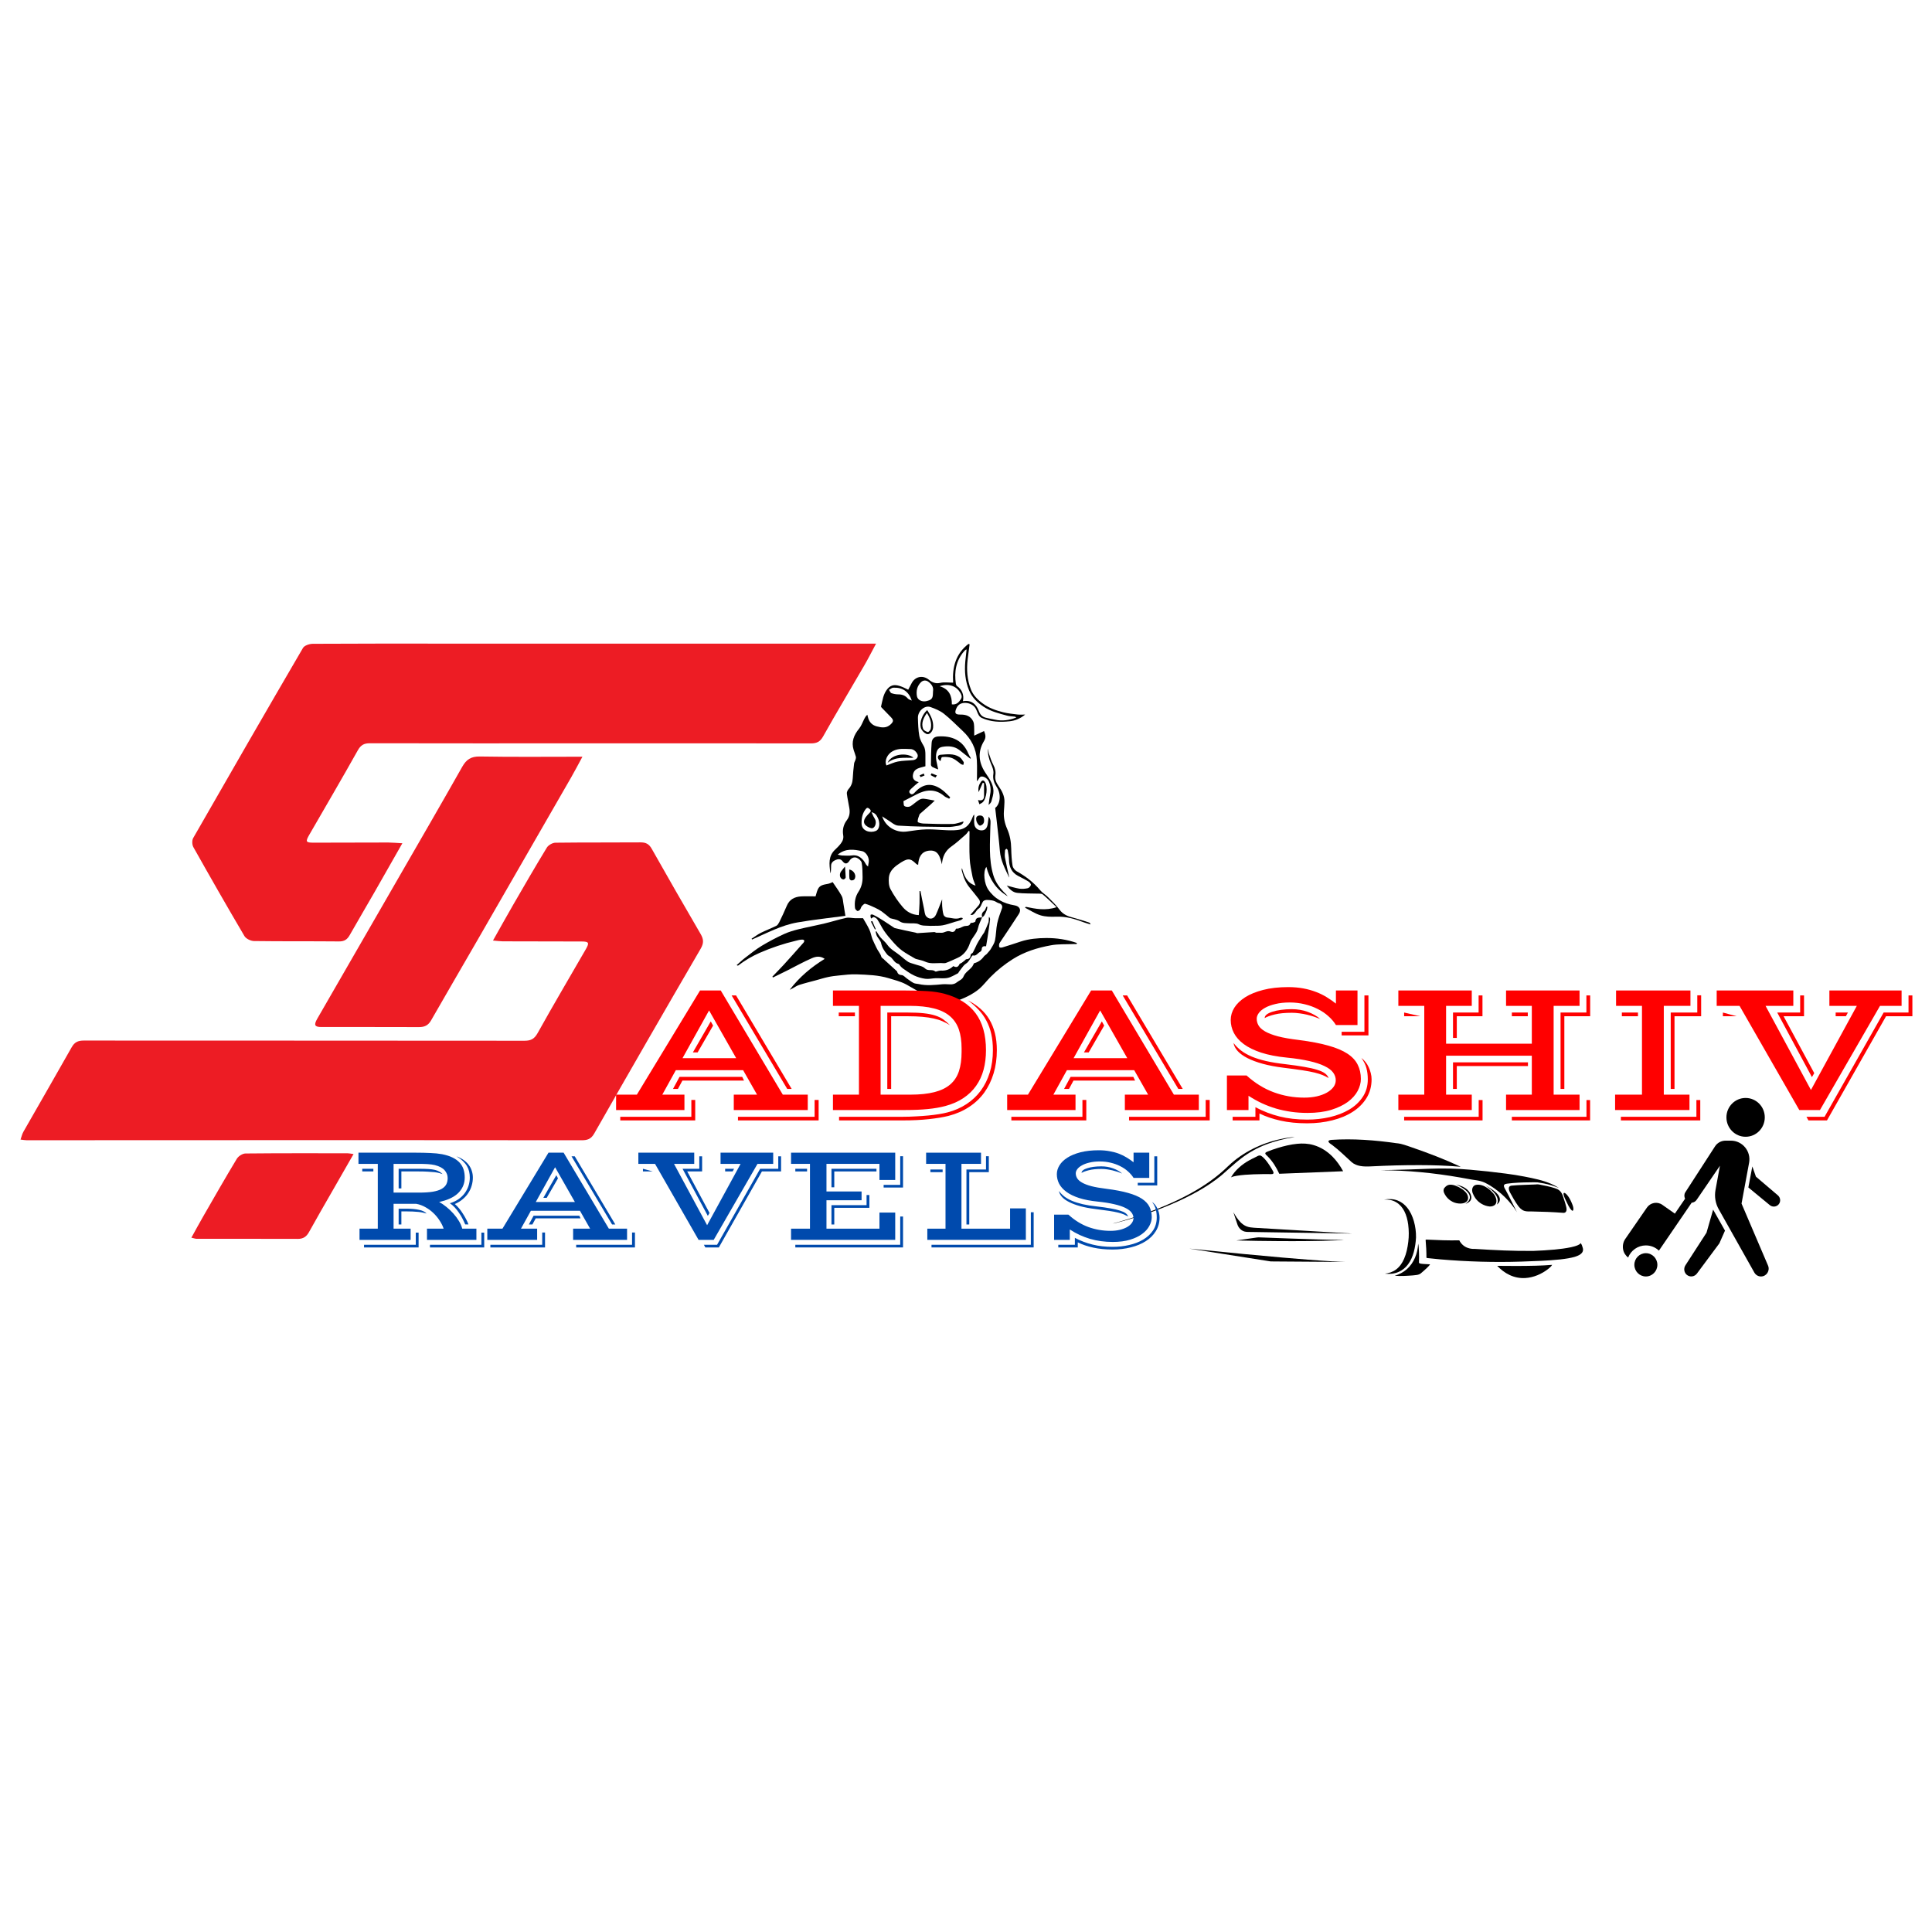 <svg xmlns="http://www.w3.org/2000/svg" xmlns:xlink="http://www.w3.org/1999/xlink" width="500" zoomAndPan="magnify" viewBox="0 0 375 375" height="500" preserveAspectRatio="xMidYMid meet" version="1.0"><defs><g/><clipPath id="663d54a5a2"><path d="M 37 124.926 L 170.129 124.926 L 170.129 183 L 37 183 Z M 37 124.926 " clip-rule="nonzero"/></clipPath><clipPath id="2c97fd959f"><path d="M 3.879 163 L 137 163 L 137 222 L 3.879 222 Z M 3.879 163 " clip-rule="nonzero"/></clipPath><clipPath id="1465192f67"><path d="M 37 223 L 69 223 L 69 240.469 L 37 240.469 Z M 37 223 " clip-rule="nonzero"/></clipPath><clipPath id="0d291f9e83"><path d="M 142.984 124.926 L 210 124.926 L 210 194.75 L 142.984 194.75 Z M 142.984 124.926 " clip-rule="nonzero"/></clipPath><clipPath id="0c7f702f4c"><path d="M 191 145 L 211.977 145 L 211.977 180 L 191 180 Z M 191 145 " clip-rule="nonzero"/></clipPath><clipPath id="65544b935b"><path d="M 215.93 220.699 L 252 220.699 L 252 238 L 215.93 238 Z M 215.93 220.699 " clip-rule="nonzero"/></clipPath><clipPath id="cb14b1901b"><path d="M 276 240 L 307.367 240 L 307.367 245 L 276 245 Z M 276 240 " clip-rule="nonzero"/></clipPath><clipPath id="68cb70d3aa"><path d="M 290 245 L 302 245 L 302 248.129 L 290 248.129 Z M 290 245 " clip-rule="nonzero"/></clipPath><clipPath id="eb3ccf5836"><path d="M 314.918 213.055 L 345.672 213.055 L 345.672 247.969 L 314.918 247.969 Z M 314.918 213.055 " clip-rule="nonzero"/></clipPath></defs><g clip-path="url(#663d54a5a2)"><path fill="#ed1c24" d="M 78.098 163.676 C 76.168 167.07 74.441 170.121 72.699 173.156 C 71.098 175.953 69.453 178.73 67.863 181.531 C 67.391 182.367 66.816 182.742 65.797 182.73 C 60.293 182.676 54.793 182.734 49.293 182.656 C 48.66 182.645 47.754 182.207 47.445 181.691 C 44.074 175.969 40.781 170.207 37.527 164.418 C 37.273 163.957 37.246 163.105 37.5 162.66 C 44.559 150.332 51.648 138.031 58.805 125.77 C 59.086 125.285 60.055 124.965 60.711 124.961 C 69.352 124.906 77.984 124.926 86.625 124.926 C 113.457 124.926 140.289 124.934 167.121 124.934 C 167.973 124.934 168.832 124.934 170.039 124.934 C 169.176 126.543 168.496 127.891 167.738 129.195 C 165.086 133.777 162.359 138.312 159.77 142.934 C 159.18 143.992 158.512 144.297 157.383 144.293 C 142.809 144.266 128.234 144.281 113.66 144.281 C 99.715 144.285 85.77 144.297 71.816 144.266 C 70.656 144.258 70.027 144.605 69.445 145.648 C 66.363 151.148 63.172 156.582 60.027 162.039 C 59.254 163.383 59.355 163.562 60.879 163.562 C 65.707 163.559 70.531 163.531 75.359 163.531 C 76.152 163.539 76.953 163.617 78.098 163.676 Z M 78.098 163.676 " fill-opacity="1" fill-rule="nonzero"/></g><g clip-path="url(#2c97fd959f)"><path fill="#ed1c24" d="M 95.688 182.559 C 97.086 180.078 98.34 177.82 99.629 175.586 C 101.77 171.883 103.91 168.176 106.137 164.527 C 106.438 164.031 107.246 163.574 107.828 163.57 C 113.324 163.5 118.828 163.547 124.328 163.504 C 125.375 163.5 125.98 163.824 126.504 164.758 C 129.621 170.285 132.785 175.789 135.98 181.27 C 136.578 182.293 136.641 183.043 135.996 184.152 C 129.051 196.078 122.16 208.039 115.328 220.035 C 114.699 221.137 113.949 221.324 112.871 221.324 C 98.297 221.305 83.727 221.297 69.152 221.297 C 47.824 221.301 26.496 221.312 5.164 221.32 C 4.84 221.32 4.516 221.25 3.984 221.191 C 4.191 220.609 4.293 220.105 4.539 219.68 C 7.66 214.203 10.824 208.746 13.918 203.262 C 14.469 202.285 15.145 201.973 16.234 201.973 C 44.754 201.992 73.277 201.977 101.793 202.008 C 103.055 202.008 103.715 201.664 104.359 200.512 C 107.402 195.047 110.582 189.66 113.707 184.242 C 114.426 182.996 114.309 182.746 112.902 182.742 C 107.789 182.719 102.676 182.727 97.562 182.711 C 97.02 182.703 96.469 182.625 95.688 182.559 Z M 95.688 182.559 " fill-opacity="1" fill-rule="nonzero"/></g><path fill="#ed1c24" d="M 113.051 146.879 C 112.195 148.453 111.547 149.703 110.844 150.922 C 104.824 161.391 98.797 171.852 92.77 182.316 C 89.738 187.566 86.684 192.805 83.668 198.066 C 83.125 199.016 82.406 199.367 81.32 199.359 C 75.004 199.328 68.68 199.355 62.363 199.344 C 61.062 199.344 60.887 198.941 61.582 197.73 C 66.922 188.484 72.258 179.23 77.586 169.977 C 81.641 162.941 85.719 155.91 89.715 148.84 C 90.516 147.422 91.418 146.812 93.129 146.836 C 99.586 146.949 106.047 146.879 113.051 146.879 Z M 113.051 146.879 " fill-opacity="1" fill-rule="nonzero"/><g clip-path="url(#1465192f67)"><path fill="#ed1c24" d="M 68.625 224 C 67.156 226.566 65.82 228.887 64.488 231.215 C 62.984 233.844 61.461 236.457 60 239.105 C 59.512 240 58.902 240.465 57.848 240.465 C 51.293 240.441 44.734 240.457 38.176 240.453 C 37.918 240.453 37.648 240.348 37.145 240.234 C 37.957 238.77 38.672 237.438 39.43 236.129 C 41.586 232.379 43.734 228.617 45.969 224.914 C 46.273 224.41 47.066 223.902 47.637 223.891 C 54.242 223.824 60.848 223.844 67.453 223.848 C 67.727 223.848 67.996 223.918 68.625 224 Z M 68.625 224 " fill-opacity="1" fill-rule="nonzero"/></g><g clip-path="url(#0d291f9e83)"><path fill="#000000" d="M 208.984 183.242 C 208.75 183.242 208.512 183.23 208.289 183.242 C 206.852 183.312 205.387 183.215 203.992 183.48 C 201.383 183.953 198.859 184.723 196.57 186.172 C 194.992 187.176 193.555 188.32 192.258 189.633 C 191.52 190.371 190.891 191.223 190.109 191.906 C 189.441 192.477 188.66 192.953 187.879 193.355 C 187.043 193.777 186.148 194.137 185.254 194.391 C 184.223 194.668 183.176 194.461 182.145 194.18 C 179.844 193.551 177.93 192.184 175.879 191.07 C 174.836 190.512 173.648 190.219 172.504 189.871 C 170.469 189.254 168.359 189.199 166.254 189.117 C 165.125 189.074 163.965 189.227 162.836 189.34 C 162.125 189.41 161.414 189.492 160.715 189.645 C 159.922 189.812 159.152 190.066 158.371 190.273 C 157.285 190.566 156.184 190.832 155.109 191.18 C 154.621 191.336 154.188 191.668 153.727 191.906 C 153.602 191.977 153.477 192.02 153.281 192.117 C 155.191 189.617 157.465 187.723 160.074 186.117 C 159.18 185.477 158.316 185.672 157.605 185.977 C 155.957 186.688 154.395 187.566 152.793 188.375 C 151.871 188.836 150.949 189.285 150.031 189.73 C 149.988 189.676 149.961 189.617 149.918 189.562 C 150.645 188.797 151.398 188.055 152.109 187.273 C 153.238 186.047 154.34 184.793 155.457 183.535 C 155.625 183.355 155.793 183.172 155.945 182.992 C 156.238 182.629 156.125 182.379 155.695 182.379 C 155.305 182.379 154.898 182.488 154.523 182.586 C 152.082 183.16 149.723 183.953 147.422 184.957 C 145.93 185.613 144.574 186.422 143.293 187.398 C 143.234 187.441 143.137 187.43 142.984 187.332 C 143.527 186.855 144.059 186.34 144.629 185.906 C 145.691 185.098 146.723 184.262 147.852 183.578 C 149.25 182.742 150.684 181.988 152.164 181.305 C 153.07 180.887 154.062 180.594 155.039 180.355 C 156.629 179.965 158.262 179.672 159.852 179.293 C 161.316 178.945 162.754 178.484 164.219 178.164 C 164.777 178.039 165.375 178.207 165.961 178.219 C 166.438 178.234 166.926 178.219 167.512 178.219 C 167.871 178.863 168.375 179.629 168.75 180.453 C 169.016 181.023 169.113 181.68 169.336 182.281 C 169.562 182.852 169.867 183.395 170.117 183.953 C 170.383 184.566 170.887 185.043 171.066 185.711 C 171.137 185.949 171.527 186.102 171.711 186.355 C 172.504 187.078 173.301 187.805 174.109 188.531 C 174.219 188.922 174.387 189.215 175.031 189.27 C 175.391 189.297 175.715 189.715 176.062 189.953 C 176.48 190.246 176.887 190.566 177.344 190.805 C 177.625 190.945 177.988 190.93 178.293 191 C 179.844 191.363 181.391 191.18 182.941 191.043 C 183.539 190.984 184.152 191.098 184.754 191.055 C 185.074 191.027 185.449 190.902 185.688 190.691 C 186.133 190.316 186.777 190.164 187.027 189.52 C 187.363 188.684 188.215 188.277 188.73 187.582 C 188.867 187.387 188.953 187.148 189.051 186.969 C 189.875 186.758 190.5 186.312 190.988 185.629 C 191.172 185.391 191.504 185.266 191.66 185.016 C 191.867 184.75 192.133 184.512 192.301 184.219 C 192.609 183.676 193 183.133 193.125 182.547 C 193.348 181.457 193.332 180.328 193.555 179.238 C 193.766 178.25 194.129 177.285 194.477 176.324 C 194.645 175.848 194.422 175.445 193.848 175.305 C 193.598 175.234 193.375 175.055 193.125 174.941 C 192.941 174.871 192.762 174.801 192.566 174.773 C 192.219 174.719 191.855 174.664 191.504 174.676 C 191.27 174.691 190.949 174.789 190.82 174.957 C 190.5 175.402 190.391 176.102 189.984 176.336 C 189.371 176.699 189.203 177.789 188.352 177.566 C 188.84 177.008 189.387 176.395 189.914 175.777 C 190.277 175.359 190.305 174.93 189.973 174.496 C 189.398 173.758 188.812 173.016 188.215 172.293 C 187.391 171.301 186.957 170.129 186.664 168.902 C 186.637 168.777 186.68 168.637 186.719 168.496 C 187.125 169.977 187.641 171.355 189.355 171.902 C 189.16 171.328 188.883 170.785 188.77 170.199 C 188.535 169.012 188.27 167.828 188.215 166.629 C 188.117 164.883 188.184 163.125 188.184 161.367 C 188.129 161.34 188.074 161.312 188.02 161.27 C 187.824 161.523 187.656 161.816 187.402 162.023 C 186.512 162.805 185.645 163.613 184.684 164.285 C 183.469 165.133 182.926 166.293 182.828 167.758 C 182.453 166.336 182.129 164.828 180.176 165.133 C 178.754 165.371 178.293 166.488 178.211 167.867 C 178.059 167.801 177.945 167.785 177.875 167.715 C 176.898 166.793 176.453 166.402 174.891 167.395 C 173.801 168.094 172.672 168.887 172.531 170.324 C 172.461 171.051 172.504 171.914 172.824 172.543 C 173.496 173.797 174.305 174.996 175.227 176.07 C 175.965 176.938 176.984 177.566 178.336 177.621 C 178.391 176.867 178.461 176.102 178.477 175.332 C 178.504 174.551 178.477 173.758 178.477 172.977 C 178.531 172.961 178.602 172.961 178.656 172.945 C 178.895 174.105 179.102 175.262 179.355 176.406 C 179.465 176.91 179.48 177.551 179.801 177.887 C 180.5 178.625 181.32 178.289 181.656 177.566 C 182.09 176.629 182.422 175.668 182.871 174.551 C 182.871 175.066 182.844 175.457 182.871 175.836 C 182.926 176.406 182.969 177.008 183.137 177.551 C 183.203 177.789 183.566 178.066 183.82 178.082 C 184.668 178.137 185.52 178.512 186.387 178.152 C 186.496 178.109 186.652 178.152 186.777 178.152 C 186.816 178.207 186.848 178.277 186.887 178.332 C 186.719 178.43 186.566 178.57 186.398 178.625 C 186.051 178.75 185.676 178.836 185.312 178.934 C 185.227 178.961 185.145 179 185.074 179.016 C 184.375 179.227 183.68 179.477 182.969 179.602 C 182.383 179.715 181.781 179.684 181.184 179.699 C 180.793 179.715 180.402 179.715 179.996 179.684 C 179.438 179.656 178.922 179.699 178.352 179.406 C 177.832 179.129 177.094 179.266 176.453 179.211 C 175.824 179.168 175.211 179.238 174.598 178.82 C 174.055 178.457 173.312 178.387 172.77 178.219 C 172.199 177.762 171.68 177.301 171.137 176.91 C 170.734 176.629 170.285 176.395 169.84 176.184 C 169.211 175.891 168.586 175.598 167.93 175.418 C 167.762 175.375 167.441 175.695 167.258 175.918 C 167.105 176.102 167.078 176.379 166.938 176.559 C 166.812 176.699 166.52 176.883 166.422 176.824 C 166.227 176.715 165.988 176.477 165.961 176.266 C 165.82 175.152 165.988 174.078 166.617 173.113 C 167.203 172.234 167.453 171.246 167.426 170.184 C 167.398 169.266 167.426 168.328 167.246 167.438 C 167.16 167.059 166.66 166.629 166.27 166.488 C 165.754 166.305 165.223 166.531 164.887 167.059 C 164.469 167.715 164.023 167.785 163.562 167.184 C 163.129 166.629 162.641 166.738 162.195 166.922 C 161.75 167.102 161.328 167.438 161.316 168.008 C 161.301 168.484 161.316 168.957 161.219 169.488 C 161.203 169.445 161.176 169.391 161.164 169.348 C 160.953 167.77 160.742 166.18 162.082 164.926 C 162.473 164.562 162.863 164.172 163.184 163.754 C 163.547 163.266 163.785 162.777 163.66 162.078 C 163.492 161.062 163.715 160.059 164.355 159.219 C 164.902 158.496 165 157.715 164.859 156.863 C 164.707 155.914 164.484 154.98 164.371 154.031 C 164.344 153.75 164.512 153.375 164.707 153.152 C 165.25 152.551 165.473 151.883 165.516 151.086 C 165.559 150.125 165.668 149.16 165.781 148.199 C 165.809 147.961 165.961 147.754 166.031 147.527 C 166.086 147.332 166.172 147.098 166.129 146.902 C 166.016 146.453 165.836 146.023 165.695 145.574 C 165.195 143.973 165.738 142.66 166.758 141.418 C 167.188 140.887 167.426 140.176 167.746 139.551 C 167.887 139.27 168.039 139.004 168.348 138.727 C 168.418 138.977 168.457 139.227 168.543 139.465 C 168.809 140.262 169.367 140.777 170.16 140.984 C 171.094 141.238 172.031 141.391 172.867 140.609 C 173.453 140.051 173.48 139.773 172.922 139.199 C 172.309 138.586 171.723 137.973 171.125 137.344 C 171.066 137.289 170.996 137.191 171.012 137.121 C 171.305 135.938 171.418 134.707 172.266 133.703 C 173.047 132.781 173.926 132.895 174.875 133.23 C 175.352 133.398 175.797 133.648 176.285 133.871 C 176.508 133.453 176.719 133.062 176.914 132.672 C 177.582 131.305 179.117 130.969 180.305 131.945 C 180.902 132.434 181.586 132.754 182.492 132.547 C 183.289 132.363 184.141 132.504 185.004 132.504 C 184.809 129.547 185.492 126.895 187.977 124.984 C 188.047 125.012 188.129 125.027 188.199 125.055 C 188.074 126.016 187.934 126.992 187.824 127.957 C 187.586 129.965 187.711 131.945 188.465 133.844 C 188.926 134.988 189.777 135.84 190.781 136.562 C 191.965 137.43 193.32 137.902 194.715 138.25 C 195.621 138.477 196.555 138.574 197.492 138.684 C 197.922 138.738 198.371 138.699 198.984 138.699 C 198.02 139.492 197.016 139.883 195.984 139.996 C 194.156 140.203 192.316 140.137 190.57 139.355 C 190.332 139.242 190.098 139.031 189.973 138.809 C 189.734 138.406 189.609 137.945 189.387 137.539 C 188.758 136.383 186.832 136.047 185.996 136.926 C 185.84 137.078 185.715 137.273 185.633 137.484 C 185.227 138.418 185.41 138.711 186.441 138.699 C 187.516 138.684 188.41 138.992 188.898 140.023 C 189.035 140.316 189.062 140.664 189.078 140.984 C 189.105 141.516 189.094 142.059 189.094 142.785 C 189.789 142.465 190.375 142.188 191.004 141.895 C 191.281 142.578 191.438 143.121 190.988 143.848 C 189.746 145.898 189.93 147.977 191.242 149.957 C 191.965 151.059 192.789 152.117 192.832 153.5 C 192.844 154.168 192.621 154.84 192.441 155.508 C 192.371 155.773 192.16 155.996 191.883 156.234 C 191.98 155.551 192.051 154.867 192.188 154.184 C 192.371 153.32 192.273 152.496 191.938 151.699 C 191.633 150.988 190.656 150.473 190.223 150.836 C 190 151.031 189.902 151.367 189.621 151.645 C 189.621 150.293 189.68 148.938 189.609 147.598 C 189.496 145.297 188.508 143.398 186.816 141.836 C 185.617 140.734 184.488 139.535 183.203 138.531 C 182.453 137.945 181.516 137.555 180.598 137.234 C 179.465 136.844 178.141 138.016 178.168 139.34 C 178.195 140.512 178.238 141.684 178.434 142.828 C 178.547 143.484 178.895 144.125 179.242 144.711 C 179.605 145.312 179.621 145.938 179.621 146.594 C 179.621 147.305 179.621 148.031 179.621 148.73 C 178.613 149.051 177.441 149.062 177.207 150.359 C 177.066 151.086 177.414 151.602 178.336 151.812 C 177.82 152.246 177.402 152.566 177.039 152.93 C 176.758 153.207 176.242 153.57 176.633 153.988 C 177.082 154.461 177.473 153.891 177.75 153.613 C 179.48 151.855 181.266 152.062 183.008 153.418 C 183.527 153.82 183.957 154.309 184.434 154.754 C 184.363 154.852 184.293 154.949 184.238 155.035 C 183.918 154.867 183.555 154.754 183.289 154.531 C 181.516 153.027 179.676 153.234 177.777 154.254 C 176.996 154.672 176.215 155.047 175.363 155.496 C 175.379 155.664 175.379 155.969 175.434 156.277 C 175.488 156.609 176.34 156.75 176.789 156.445 C 177.344 156.082 177.832 155.605 178.391 155.258 C 178.656 155.09 179.02 154.992 179.328 155.035 C 179.996 155.105 180.664 155.258 181.434 155.398 C 181.168 155.648 180.918 155.898 180.652 156.137 C 180.051 156.668 179.438 157.195 178.824 157.742 C 178.684 157.867 178.516 157.977 178.461 158.133 C 178.309 158.578 178.086 159.051 178.125 159.512 C 178.141 159.668 178.852 159.832 179.242 159.848 C 181.141 159.918 183.023 159.973 184.922 159.93 C 185.633 159.918 186.344 159.609 187.012 159.441 C 187.012 159.793 186.664 160.168 185.953 160.293 C 185.27 160.418 184.57 160.531 183.887 160.516 C 180.707 160.477 177.527 160.461 174.359 160.254 C 173.605 160.211 172.895 159.484 172.168 159.066 C 171.875 158.898 171.582 158.691 171.234 158.453 C 171.848 160.434 173.887 161.703 176.035 161.395 C 177.316 161.215 178.613 161.004 179.898 160.977 C 181.641 160.949 183.398 161.215 185.145 161.16 C 187.266 161.09 188.145 160.363 188.898 158.34 C 188.91 158.285 188.98 158.258 189.105 158.105 C 189.105 158.828 189.035 159.441 189.121 160.027 C 189.23 160.77 189.875 161.215 190.613 161.172 C 191.211 161.145 191.602 160.727 191.715 159.945 C 191.785 159.5 191.84 159.039 191.91 158.496 C 192.398 159.121 192.246 159.75 192.23 160.352 C 192.176 163.543 191.867 166.738 192.805 169.879 C 193.18 171.148 193.934 172.207 194.84 173.156 C 195.09 173.422 195.383 173.66 195.594 173.965 C 193.391 172.668 192.09 170.715 191.449 168.258 C 190.723 169.277 191.102 171.594 191.77 172.598 C 193 174.441 194.785 175.375 196.906 175.723 C 197.867 175.875 198.285 176.559 197.77 177.383 C 196.598 179.211 195.371 181.012 194.172 182.809 C 194.074 182.949 193.961 183.117 193.934 183.285 C 193.906 183.48 193.891 183.773 194.004 183.871 C 194.129 183.969 194.422 183.941 194.602 183.883 C 195.789 183.523 196.973 183.133 198.145 182.742 C 199.738 182.223 201.383 182.086 203.055 182.07 C 205.105 182.059 207.102 182.363 209.027 183.035 C 208.984 183.133 208.984 183.188 208.984 183.242 Z M 197.266 139.27 C 197.141 139.188 197.07 139.117 197.004 139.102 C 196.484 139.031 195.957 139.047 195.469 138.906 C 193.891 138.477 192.285 138.086 190.906 137.164 C 189.707 136.367 188.688 135.406 188.102 134.012 C 187.348 132.195 187.195 130.328 187.363 128.402 C 187.434 127.637 187.531 126.855 187.613 126.074 C 187.543 126.086 187.473 126.086 187.434 126.129 C 187.32 126.211 187.223 126.297 187.141 126.395 C 185.547 128.234 185.188 130.398 185.535 132.727 C 185.562 132.879 185.645 133.09 185.773 133.172 C 186.719 133.828 187.168 134.891 186.902 136.102 C 188.562 135.797 189.539 136.73 190.027 138.098 C 190.375 139.062 191.016 139.27 191.828 139.422 C 192.258 139.508 192.707 139.59 193.137 139.688 C 194.52 139.996 195.859 139.812 197.266 139.27 Z M 172.059 148.574 C 172.84 148.297 173.551 147.949 174.289 147.809 C 175.254 147.625 176.242 147.641 177.219 147.543 C 177.918 147.473 178.32 146.875 178.059 146.355 C 177.777 145.812 177.316 145.41 176.719 145.395 C 175.574 145.367 174.414 145.199 173.301 145.785 C 172.238 146.344 171.613 147.641 172.059 148.574 Z M 181.098 134.207 C 181.238 133.355 180.82 132.797 180.191 132.324 C 179.746 131.988 179.172 132.016 178.77 132.406 C 178 133.172 177.805 134.109 177.973 135.125 C 178.016 135.379 178.195 135.672 178.406 135.824 C 179.02 136.27 179.719 136.172 180.371 135.922 C 181.195 135.602 181.043 134.848 181.098 134.207 Z M 182.383 133.203 C 184.195 133.719 184.781 135.027 184.754 136.719 C 185.676 136.828 186.133 136.285 186.523 135.672 C 186.816 135.211 186.594 134.777 186.328 134.359 C 185.633 133.215 184.18 132.574 182.383 133.203 Z M 169.156 157.656 C 169.324 158.02 169.422 158.242 169.531 158.453 C 169.66 158.691 169.812 158.914 169.91 159.164 C 170.176 159.891 169.727 160.867 169.141 160.754 C 168.711 160.672 168.223 160.418 167.93 160.086 C 167.539 159.637 167.707 159.066 168.039 158.605 C 168.262 158.301 168.527 158.035 168.793 157.77 C 169.102 157.477 169.074 157.266 168.766 157 C 168.457 156.738 168.277 156.723 168.012 157.07 C 167.383 157.91 167.203 158.828 167.23 159.863 C 167.273 161.34 168.945 161.73 169.992 161.285 C 170.816 160.938 170.816 159.625 170.41 158.801 C 170.176 158.328 169.938 157.797 169.156 157.656 Z M 162.598 165.887 C 163.02 165.973 163.254 166.055 163.508 166.055 C 164.121 166.07 164.734 166.125 165.332 166.043 C 166.352 165.887 167.062 166.336 167.648 167.074 C 167.844 167.312 167.969 167.605 168.137 167.855 C 168.207 167.965 168.332 168.035 168.488 168.191 C 168.543 167.855 168.555 167.633 168.613 167.41 C 168.781 166.559 168.18 165.387 167.316 165.203 C 165.754 164.883 164.176 164.59 162.598 165.887 Z M 176.984 135.977 C 176.355 134.18 175.156 133.398 173.371 133.48 C 173.09 133.496 172.824 133.746 172.559 133.898 C 172.715 134.121 172.812 134.457 173.02 134.539 C 173.438 134.695 173.914 134.777 174.359 134.777 C 175.113 134.777 175.715 135 176.215 135.586 C 176.383 135.781 176.719 135.852 176.984 135.977 Z M 176.984 135.977 " fill-opacity="1" fill-rule="nonzero"/></g><path fill="#000000" d="M 190.625 178.055 C 190.363 178.738 189.984 179.391 189.844 180.105 C 189.609 181.277 188.605 181.988 188.242 183.117 C 187.852 184.289 187.098 185.406 185.812 185.949 C 185.074 186.27 184.348 186.633 183.582 186.91 C 183.301 187.008 182.953 186.926 182.648 186.926 C 181.613 186.926 180.582 187.121 179.578 186.66 C 179.062 186.422 178.488 186.324 177.945 186.172 C 177.832 186.145 177.723 186.117 177.625 186.062 C 176.773 185.559 175.895 185.098 175.098 184.512 C 174.457 184.039 173.887 183.453 173.355 182.852 C 172.727 182.156 172.113 181.43 171.582 180.648 C 171.109 179.949 170.762 179.168 170.301 178.473 C 170.16 178.25 169.867 178.082 169.617 177.996 C 169.492 177.957 169.281 178.18 169.086 178.289 C 169.074 178.262 169.004 178.109 168.977 177.957 C 168.961 177.816 168.961 177.551 169.016 177.535 C 169.156 177.48 169.367 177.496 169.504 177.566 C 170.93 178.262 172.199 179.211 173.535 180.062 C 173.578 180.09 173.605 180.117 173.648 180.133 C 174.316 180.285 174.988 180.438 175.656 180.594 C 176.34 180.746 177.023 180.871 177.707 181.023 C 177.832 181.051 177.973 181.137 178.098 181.121 C 179.172 181.051 180.246 180.969 181.32 180.914 C 181.461 180.898 181.602 181.023 181.738 181.039 C 182.062 181.051 182.395 181.023 182.715 181.051 C 183.332 181.082 183.832 180.523 184.504 180.816 C 184.824 180.953 185.27 180.941 185.465 180.453 C 185.492 180.367 185.578 180.242 185.617 180.242 C 186.176 180.301 186.582 179.965 187.055 179.797 C 187.516 179.629 188.145 179.895 188.379 179.184 C 188.41 179.098 188.715 179.141 188.883 179.086 C 189.035 179.031 189.301 178.945 189.316 178.863 C 189.398 177.941 190.098 178.152 190.625 178.055 C 190.625 178.066 190.625 178.055 190.625 178.055 Z M 190.625 178.055 " fill-opacity="1" fill-rule="nonzero"/><path fill="#000000" d="M 161.621 171.219 C 162.168 172.039 162.836 172.934 163.367 173.895 C 163.605 174.312 163.617 174.871 163.703 175.375 C 163.84 176.168 163.965 176.965 164.094 177.762 C 161.078 178.164 157.91 178.5 154.785 179.043 C 151.66 179.586 148.859 181.109 145.969 182.363 C 145.941 182.309 145.914 182.254 145.887 182.195 C 146.484 181.82 147.043 181.387 147.672 181.066 C 148.664 180.578 149.695 180.188 150.684 179.699 C 150.938 179.574 151.117 179.254 151.258 178.988 C 151.773 177.926 152.277 176.867 152.734 175.777 C 153.254 174.551 154.242 174.078 155.469 173.992 C 156.406 173.938 157.355 173.98 158.301 173.98 C 158.43 173.574 158.539 173.059 158.75 172.598 C 159.125 171.762 159.949 171.707 160.715 171.551 C 161.023 171.496 161.301 171.344 161.621 171.219 Z M 161.621 171.219 " fill-opacity="1" fill-rule="nonzero"/><g clip-path="url(#0c7f702f4c)"><path fill="#000000" d="M 199.109 176.016 C 201.008 176.406 202.902 176.812 205.078 176.086 C 204.102 175.164 203.281 174.344 202.387 173.602 C 202.137 173.406 201.66 173.465 201.285 173.449 C 200.016 173.406 198.746 173.449 197.477 173.309 C 196.582 173.227 195.957 172.586 195.41 171.887 C 196.25 172.098 197.031 172.359 197.84 172.488 C 198.383 172.57 198.957 172.516 199.484 172.402 C 199.738 172.348 200.031 172.027 200.098 171.762 C 200.141 171.594 199.863 171.246 199.652 171.121 C 198.996 170.715 198.301 170.379 197.617 170.016 C 196.348 169.348 195.859 168.258 195.844 166.863 C 195.832 166.25 195.691 165.621 195.594 165.008 C 195.578 164.91 195.426 164.828 195.344 164.73 C 195.246 164.84 195.09 164.938 195.078 165.051 C 195.051 165.512 194.98 166 195.062 166.461 C 195.312 167.77 195.621 169.07 195.898 170.309 C 195.969 170.34 195.887 170.324 195.859 170.281 C 195.078 168.637 194.227 167.031 194.074 165.164 C 193.906 163.125 193.652 161.117 193.43 159.082 C 193.348 158.355 193.262 157.629 193.164 156.82 C 194.156 156.082 194.367 154.156 193.488 152.801 C 192.969 152.008 192.648 151.227 192.816 150.195 C 192.914 149.551 192.594 148.797 192.316 148.156 C 191.98 147.402 191.633 146.176 191.812 145.324 C 191.855 145.645 191.855 145.98 191.953 146.289 C 192.203 147.027 192.441 147.781 192.805 148.465 C 193.164 149.133 193.305 149.816 193.195 150.527 C 193.066 151.367 193.43 151.992 193.863 152.637 C 194.492 153.543 195.008 154.52 194.965 155.676 C 194.953 156.277 194.895 156.891 194.855 157.488 C 194.77 158.676 195.008 159.793 195.48 160.867 C 196.027 162.094 196.25 163.375 196.277 164.715 C 196.305 165.832 196.359 166.961 196.543 168.062 C 196.613 168.453 196.988 168.93 197.352 169.125 C 199.094 170.086 200.629 171.273 201.914 172.809 C 202.332 173.309 202.93 173.645 203.391 174.105 C 204.172 174.887 204.98 175.652 205.637 176.547 C 206.336 177.508 207.285 177.871 208.359 178.137 C 209.375 178.402 210.379 178.738 211.387 179.059 C 211.512 179.098 211.621 179.238 211.68 179.434 C 211.219 179.293 210.742 179.168 210.297 179 C 208.609 178.348 206.895 177.859 205.039 177.926 C 204.02 177.969 202.93 177.957 201.969 177.664 C 200.91 177.34 199.945 176.688 198.957 176.184 C 199.012 176.129 199.055 176.07 199.109 176.016 Z M 199.109 176.016 " fill-opacity="1" fill-rule="nonzero"/></g><path fill="#000000" d="M 192.008 177.969 C 192.062 178.121 192.188 178.277 192.176 178.414 C 192.105 179.086 192.008 179.77 191.91 180.438 C 191.84 180.969 191.758 181.5 191.672 182.027 C 191.59 182.559 191.492 183.102 191.395 183.676 C 190.754 183.578 190.559 183.816 190.543 184.332 C 190.543 184.484 190.363 184.68 190.223 184.762 C 189.762 185 189.484 185.629 188.828 185.445 C 188.785 185.434 188.703 185.504 188.672 185.559 C 188.312 186.047 188.047 186.688 187.559 186.996 C 187.082 187.289 186.859 187.68 186.555 188.055 C 186.414 188.238 186.273 188.418 186.148 188.602 C 186.066 188.711 186.023 188.863 185.926 188.922 C 185.27 189.242 184.629 189.676 183.93 189.812 C 183.176 189.969 182.367 189.84 181.574 189.871 C 180.918 189.898 180.246 190.066 179.605 189.98 C 178.852 189.883 178.07 189.645 177.387 189.324 C 176.621 188.961 175.938 188.434 175.227 187.957 C 175.07 187.859 174.945 187.691 174.805 187.555 C 174.652 187.398 174.543 187.121 174.359 187.078 C 173.691 186.91 173.426 186.324 173.02 185.895 C 172.797 185.641 172.406 185.543 172.211 185.281 C 171.68 184.625 171.207 183.953 171.027 183.074 C 170.93 182.586 170.469 182.168 170.215 181.695 C 170.078 181.43 170.035 181.121 169.953 180.828 C 170.008 180.801 170.062 180.789 170.105 180.758 C 170.371 181.164 170.605 181.582 170.914 181.961 C 171.332 182.449 171.863 182.852 172.227 183.383 C 172.883 184.305 173.887 184.793 174.723 185.477 C 175.238 185.895 175.727 186.34 176.285 186.703 C 176.648 186.926 177.109 186.996 177.512 187.148 C 178.195 187.398 179.035 187.484 179.523 187.957 C 180.148 188.57 180.957 188.055 181.543 188.559 C 181.641 188.641 181.922 188.488 182.117 188.461 C 182.285 188.434 182.453 188.375 182.617 188.391 C 183.527 188.445 184.309 188.211 185.031 187.527 C 185.465 187.75 185.938 187.848 186.219 187.164 C 186.273 187.023 186.555 186.969 186.707 186.855 C 186.914 186.703 187.109 186.535 187.305 186.383 C 187.391 186.312 187.461 186.188 187.543 186.188 C 188.145 186.172 188.367 185.867 188.41 185.293 C 188.422 185.141 188.742 185.043 188.84 184.875 C 189.121 184.359 189.355 183.816 189.609 183.285 C 189.707 183.09 189.816 182.895 189.93 182.711 C 190.07 182.477 190.207 182.238 190.363 182 C 190.5 181.766 190.656 181.539 190.809 181.305 C 190.863 181.219 190.961 181.137 191.004 181.051 C 191.297 180.398 191.602 179.742 191.855 179.059 C 191.953 178.766 191.91 178.414 191.938 178.094 C 191.938 178.012 191.98 177.984 192.008 177.969 Z M 192.008 177.969 " fill-opacity="1" fill-rule="nonzero"/><path fill="#000000" d="M 188.312 147.25 C 187.598 146.691 186.914 146.105 186.191 145.562 C 185.215 144.824 184.07 144.766 182.926 144.961 C 182.074 145.102 181.711 145.672 181.672 146.875 C 181.656 147.473 181.852 148.086 181.965 148.688 C 181.992 148.867 182.047 149.062 182.102 149.344 C 181.656 149.176 181.32 149.062 181.016 148.895 C 180.859 148.812 180.695 148.602 180.695 148.449 C 180.707 147.012 180.723 145.574 180.832 144.152 C 180.902 143.359 181.363 142.98 182.172 142.938 C 184.668 142.801 186.875 143.621 187.961 146.289 C 188.086 146.594 188.281 146.887 188.449 147.18 C 188.41 147.207 188.367 147.223 188.312 147.25 Z M 188.312 147.25 " fill-opacity="1" fill-rule="nonzero"/><path fill="#000000" d="M 179.969 137.82 C 180.664 138.895 181.223 139.941 181.113 141.223 C 181.043 142.004 180.387 142.715 179.801 142.449 C 179.34 142.242 178.852 141.727 178.727 141.25 C 178.434 140.148 179.047 138.629 179.969 137.82 Z M 179.914 138.391 C 179.23 139.395 178.77 140.359 179.172 141.461 C 179.285 141.754 179.73 141.992 180.078 142.09 C 180.219 142.129 180.598 141.727 180.652 141.488 C 180.891 140.387 180.566 139.395 179.914 138.391 Z M 179.914 138.391 " fill-opacity="1" fill-rule="nonzero"/><path fill="#000000" d="M 182.551 147.723 C 182.492 147.684 182.367 147.613 182.27 147.5 C 181.879 147.039 182.004 146.523 182.59 146.496 C 183.805 146.414 185.074 146.219 186.191 146.914 C 186.555 147.137 186.805 147.543 187.043 147.906 C 187.125 148.031 187.012 148.27 186.984 148.465 C 186.816 148.406 186.621 148.395 186.496 148.297 C 185.828 147.766 185.172 147.168 184.293 147 C 183.82 146.914 183.316 146.887 182.844 146.957 C 182.715 146.973 182.66 147.418 182.551 147.723 Z M 182.551 147.723 " fill-opacity="1" fill-rule="nonzero"/><path fill="#000000" d="M 189.957 153.75 C 189.805 152.957 189.984 152.344 190.391 151.77 C 190.668 151.395 190.918 151.395 191.172 151.77 C 191.77 152.664 191.52 155.008 190.738 155.719 C 190.559 155.887 190.305 155.984 190.098 156.109 C 190.012 155.859 189.93 155.594 189.832 155.285 C 190.598 155.48 190.988 155.215 191.004 154.531 C 191.016 153.695 191.004 152.859 191.004 152.02 C 190.918 151.992 190.836 151.965 190.754 151.938 C 190.5 152.523 190.25 153.082 189.957 153.75 Z M 189.957 153.75 " fill-opacity="1" fill-rule="nonzero"/><path fill="#000000" d="M 189.484 159.082 C 189.387 158.523 189.762 158.27 190.25 158.285 C 190.82 158.301 191.016 158.719 191.016 159.277 C 191.016 159.82 190.711 160.113 190.277 160.254 C 189.984 160.32 189.484 159.57 189.484 159.082 Z M 189.484 159.082 " fill-opacity="1" fill-rule="nonzero"/><path fill="#000000" d="M 164.844 168.777 C 165.836 168.941 166.324 170.086 165.809 170.699 C 165.695 170.84 165.402 170.895 165.223 170.883 C 165.082 170.867 164.887 170.645 164.875 170.504 C 164.816 169.934 164.844 169.375 164.844 168.777 Z M 164.844 168.777 " fill-opacity="1" fill-rule="nonzero"/><path fill="#000000" d="M 164.008 168.191 C 164.062 168.957 164.133 169.625 164.148 170.297 C 164.148 170.438 163.926 170.66 163.77 170.688 C 163.633 170.73 163.395 170.617 163.27 170.492 C 162.922 170.145 162.961 169.488 163.297 169.082 C 163.492 168.832 163.688 168.582 164.008 168.191 Z M 164.008 168.191 " fill-opacity="1" fill-rule="nonzero"/><path fill="#000000" d="M 190.625 178.066 C 190.516 177.578 190.543 177.176 191.016 176.824 C 191.254 176.656 191.324 176.266 191.477 175.988 C 191.535 176.004 191.59 176.004 191.66 176.016 C 191.602 176.266 191.59 176.52 191.492 176.754 C 191.367 177.09 191.211 177.41 191.016 177.719 C 190.934 177.859 190.754 177.941 190.613 178.055 C 190.625 178.055 190.625 178.066 190.625 178.066 Z M 190.625 178.066 " fill-opacity="1" fill-rule="nonzero"/><path fill="#000000" d="M 180.805 150.098 C 181.152 150.234 181.504 150.375 181.852 150.516 C 181.754 150.652 181.586 150.934 181.559 150.918 C 181.238 150.793 180.945 150.613 180.637 150.445 C 180.695 150.332 180.75 150.207 180.805 150.098 Z M 180.805 150.098 " fill-opacity="1" fill-rule="nonzero"/><path fill="#000000" d="M 179.453 150.516 C 179.188 150.625 178.938 150.75 178.672 150.836 C 178.656 150.836 178.559 150.613 178.504 150.488 C 178.77 150.375 179.035 150.25 179.297 150.137 C 179.355 150.262 179.395 150.391 179.453 150.516 Z M 179.453 150.516 " fill-opacity="1" fill-rule="nonzero"/><path fill="#000000" d="M 169.309 178.777 C 169.531 179.293 169.758 179.824 169.98 180.34 C 169.922 180.367 169.883 180.383 169.824 180.41 C 169.562 179.895 169.309 179.391 169.043 178.875 C 169.129 178.848 169.211 178.805 169.309 178.777 Z M 169.309 178.777 " fill-opacity="1" fill-rule="nonzero"/><path fill="#000000" d="M 172.281 148.059 C 173.105 146.23 176.145 146.051 177.316 147.082 C 175.629 147.152 173.887 146.789 172.281 148.059 Z M 172.281 148.059 " fill-opacity="1" fill-rule="nonzero"/><g clip-path="url(#65544b935b)"><path fill="#000000" d="M 249.32 220.938 C 249.98 220.832 250.641 220.707 251.312 220.699 C 249.383 220.996 247.473 221.473 245.648 222.18 C 243.969 222.832 242.379 223.723 240.945 224.82 C 239.613 225.824 238.414 226.996 237.148 228.078 C 235.719 229.27 234.16 230.293 232.547 231.211 C 229.086 233.16 225.391 234.652 221.625 235.895 C 220.004 236.422 218.367 236.914 216.715 237.336 C 216.469 237.391 216.23 237.473 215.98 237.488 C 216.922 237.258 217.852 236.961 218.781 236.684 C 222.723 235.465 226.605 233.996 230.266 232.082 C 232.852 230.723 235.332 229.129 237.504 227.164 C 238.023 226.711 238.488 226.207 239.016 225.762 C 241.918 223.234 245.555 221.625 249.32 220.938 Z M 249.32 220.938 " fill-opacity="1" fill-rule="nonzero"/></g><path fill="#000000" d="M 258.469 221.246 C 262.652 220.973 266.848 221.297 270.992 221.887 C 272.074 221.969 273.086 222.387 274.105 222.727 C 277.301 223.828 280.465 225.043 283.527 226.469 C 280.91 226.234 278.281 226.156 275.652 226.152 C 272.512 226.137 269.375 226.23 266.238 226.387 C 265.492 226.426 264.738 226.449 264 226.312 C 263.41 226.203 262.832 225.98 262.375 225.59 C 261.125 224.465 259.941 223.262 258.594 222.258 C 258.359 222.07 258.07 221.945 257.902 221.691 C 257.84 221.605 257.828 221.465 257.926 221.398 C 258.082 221.285 258.281 221.27 258.469 221.246 Z M 258.469 221.246 " fill-opacity="1" fill-rule="nonzero"/><path fill="#000000" d="M 251.773 222.012 C 252.84 221.902 253.934 221.953 254.969 222.262 C 256.344 222.652 257.582 223.449 258.594 224.457 C 259.441 225.301 260.129 226.289 260.703 227.336 C 256.574 227.504 252.438 227.656 248.305 227.828 C 247.738 226.586 247.004 225.402 246.039 224.434 C 245.879 224.266 245.66 224.133 245.59 223.898 C 245.574 223.715 245.777 223.637 245.914 223.566 C 246.609 223.273 247.328 223.027 248.055 222.805 C 249.266 222.434 250.508 222.137 251.773 222.012 Z M 251.773 222.012 " fill-opacity="1" fill-rule="nonzero"/><path fill="#000000" d="M 243.684 224.605 C 243.957 224.469 244.223 224.281 244.539 224.27 C 244.777 224.293 244.961 224.473 245.145 224.617 C 245.676 225.098 246.086 225.691 246.477 226.289 C 246.695 226.625 246.902 226.973 247.094 227.328 C 247.16 227.457 247.234 227.617 247.168 227.758 C 247.074 227.906 246.875 227.891 246.723 227.895 C 245.59 227.879 244.457 227.898 243.324 227.934 C 242.242 227.98 241.152 228.039 240.082 228.215 C 239.691 228.285 239.297 228.359 238.934 228.523 C 239.758 227.105 241.047 226.016 242.465 225.227 C 242.863 225 243.277 224.809 243.684 224.605 Z M 243.684 224.605 " fill-opacity="1" fill-rule="nonzero"/><path fill="#000000" d="M 269.973 227.09 C 272.449 227.027 274.926 226.965 277.398 226.852 C 280.07 226.758 282.746 226.797 285.406 227.043 C 287.707 227.246 290.008 227.492 292.297 227.797 C 293.504 227.961 294.711 228.137 295.906 228.375 C 297.68 228.723 299.469 229.074 301.129 229.805 C 301.629 230.031 302.117 230.281 302.582 230.574 C 301.637 230.207 300.672 229.898 299.68 229.707 C 299.254 229.617 298.824 229.578 298.402 229.492 C 297.926 229.453 297.441 229.496 296.961 229.492 C 295.469 229.504 293.973 229.551 292.492 229.754 C 292.297 229.785 292.074 229.82 291.953 229.992 C 291.848 230.16 291.93 230.371 292.004 230.535 C 292.52 231.445 292.977 232.383 293.453 233.312 C 293.781 233.969 294.121 234.617 294.438 235.277 C 293.141 233.199 291.352 231.441 289.281 230.148 C 288.926 229.93 288.562 229.723 288.188 229.547 C 287.676 229.309 287.121 229.18 286.57 229.09 C 285.504 228.953 284.449 228.723 283.391 228.547 C 278.336 227.668 273.207 227.152 268.078 227.145 C 268.707 227.098 269.34 227.109 269.973 227.09 Z M 269.973 227.09 " fill-opacity="1" fill-rule="nonzero"/><path fill="#000000" d="M 282.594 229.91 C 283.395 230.078 284.203 230.371 284.816 230.93 C 285.172 231.25 285.438 231.676 285.551 232.141 C 285.625 232.445 285.586 232.789 285.395 233.051 C 285.168 233.363 284.805 233.547 284.441 233.668 C 284.773 233.414 285.113 233.125 285.254 232.715 C 285.387 232.336 285.262 231.914 285.031 231.598 C 284.664 231.098 284.148 230.738 283.625 230.426 C 283.293 230.23 282.949 230.059 282.594 229.91 Z M 282.594 229.91 " fill-opacity="1" fill-rule="nonzero"/><path fill="#000000" d="M 297.988 229.906 C 298.211 229.879 298.438 229.867 298.66 229.891 C 299.719 230.105 300.785 230.289 301.812 230.629 C 302.113 230.727 302.414 230.852 302.66 231.055 C 302.988 231.316 303.195 231.691 303.332 232.082 C 303.566 232.781 303.816 233.48 303.988 234.199 C 304.059 234.508 304.137 234.852 303.977 235.145 C 303.887 235.332 303.668 235.426 303.469 235.414 C 301.449 235.258 299.426 235.18 297.398 235.145 C 296.883 235.125 296.348 235.195 295.848 235.023 C 295.285 234.828 294.875 234.363 294.547 233.887 C 294.004 233.098 293.523 232.266 293.074 231.422 C 292.934 231.133 292.805 230.809 292.883 230.484 C 292.949 230.25 293.199 230.145 293.422 230.129 C 294.941 229.98 296.469 229.98 297.988 229.906 Z M 297.988 229.906 " fill-opacity="1" fill-rule="nonzero"/><path fill="#000000" d="M 281.34 229.957 C 282.133 229.895 282.879 230.254 283.539 230.648 C 283.965 230.91 284.371 231.215 284.66 231.625 C 284.891 231.961 285.012 232.387 284.934 232.789 C 284.824 233.156 284.492 233.41 284.141 233.516 C 283.691 233.648 283.207 233.629 282.75 233.543 C 281.668 233.332 280.734 232.543 280.297 231.535 C 280.16 231.23 280.141 230.852 280.355 230.578 C 280.605 230.277 280.938 229.992 281.34 229.957 Z M 281.34 229.957 " fill-opacity="1" fill-rule="nonzero"/><path fill="#000000" d="M 286.5 229.98 C 287.281 229.844 288.066 230.152 288.703 230.594 C 289.109 230.875 289.469 231.215 289.801 231.578 C 290.105 231.895 290.301 232.305 290.41 232.727 C 290.484 233.066 290.488 233.461 290.266 233.75 C 290.004 234.082 289.551 234.191 289.148 234.18 C 288.066 234.078 287.039 233.488 286.398 232.605 C 286.168 232.285 285.98 231.938 285.84 231.57 C 285.723 231.23 285.691 230.848 285.836 230.516 C 285.949 230.238 286.207 230.031 286.5 229.98 Z M 286.5 229.98 " fill-opacity="1" fill-rule="nonzero"/><path fill="#000000" d="M 288.316 230.098 C 289.004 230.473 289.695 230.867 290.285 231.391 C 290.586 231.664 290.871 231.969 291.027 232.348 C 291.148 232.629 291.164 232.969 291.023 233.246 C 290.918 233.477 290.727 233.648 290.531 233.801 C 290.734 233.43 290.785 232.98 290.648 232.578 C 290.445 231.934 289.973 231.422 289.484 230.977 C 289.121 230.648 288.715 230.375 288.316 230.098 Z M 288.316 230.098 " fill-opacity="1" fill-rule="nonzero"/><path fill="#000000" d="M 303.531 231.57 C 303.551 231.559 303.59 231.539 303.613 231.527 C 303.805 231.57 303.949 231.715 304.09 231.848 C 304.488 232.273 304.766 232.797 305.004 233.328 C 305.16 233.699 305.332 234.074 305.387 234.477 C 305.402 234.648 305.422 234.852 305.293 234.988 C 305.211 235.043 305.125 234.977 305.066 234.926 C 304.547 234.41 304.285 233.703 303.957 233.062 C 303.785 232.691 303.598 232.32 303.5 231.918 C 303.484 231.805 303.449 231.668 303.531 231.57 Z M 303.531 231.57 " fill-opacity="1" fill-rule="nonzero"/><path fill="#000000" d="M 268.645 232.84 C 269.52 232.684 270.445 232.688 271.281 233.02 C 272.016 233.297 272.652 233.801 273.141 234.414 C 273.754 235.176 274.16 236.086 274.43 237.02 C 274.723 238.047 274.863 239.117 274.848 240.188 C 274.793 241.137 274.668 242.086 274.418 243.008 C 274.18 243.871 273.828 244.715 273.285 245.434 C 272.809 246.066 272.176 246.586 271.445 246.891 C 270.617 247.246 269.691 247.328 268.801 247.211 C 269.574 247.137 270.34 246.887 270.969 246.414 C 271.676 245.887 272.188 245.133 272.535 244.328 C 272.988 243.281 273.215 242.148 273.348 241.023 C 273.488 239.922 273.469 238.805 273.332 237.707 C 273.211 236.801 272.992 235.898 272.574 235.082 C 272.215 234.383 271.684 233.754 271 233.355 C 270.297 232.93 269.457 232.789 268.645 232.84 Z M 268.645 232.84 " fill-opacity="1" fill-rule="nonzero"/><path fill="#000000" d="M 239.395 235.285 C 239.801 235.984 240.234 236.68 240.809 237.258 C 241.141 237.586 241.527 237.871 241.965 238.039 C 242.43 238.223 242.93 238.27 243.418 238.305 C 249.375 238.668 255.328 239.008 261.281 239.359 C 261.645 239.391 262.008 239.375 262.367 239.438 C 259.547 239.375 256.727 239.348 253.902 239.297 C 250.281 239.246 246.656 239.184 243.035 239.129 C 242.566 239.109 242.09 239.156 241.625 239.055 C 240.934 238.898 240.395 238.32 240.18 237.656 C 239.922 236.863 239.641 236.078 239.395 235.285 Z M 239.395 235.285 " fill-opacity="1" fill-rule="nonzero"/><path fill="#000000" d="M 243.664 240.238 C 243.875 240.215 244.082 240.164 244.293 240.168 C 248.227 240.32 252.16 240.465 256.09 240.582 C 257.516 240.617 258.941 240.664 260.363 240.668 C 260.523 240.672 260.684 240.688 260.84 240.707 C 260.277 240.695 259.715 240.758 259.148 240.766 C 255.574 240.91 251.996 240.918 248.422 240.902 C 245.602 240.891 242.785 240.84 239.969 240.773 C 241.199 240.586 242.434 240.418 243.664 240.238 Z M 243.664 240.238 " fill-opacity="1" fill-rule="nonzero"/><g clip-path="url(#cb14b1901b)"><path fill="#000000" d="M 276.711 240.676 C 276.742 240.59 276.84 240.605 276.91 240.605 C 279.02 240.707 281.133 240.797 283.246 240.746 C 283.574 241.402 284.141 241.941 284.828 242.191 C 285.273 242.363 285.758 242.434 286.234 242.41 C 290.047 242.652 293.867 242.852 297.688 242.797 C 299.051 242.746 300.41 242.664 301.766 242.539 C 302.82 242.434 303.875 242.309 304.91 242.09 C 305.355 241.988 305.805 241.883 306.227 241.703 C 306.445 241.605 306.676 241.496 306.812 241.285 C 307.031 241.566 307.129 241.918 307.227 242.254 C 307.32 242.57 307.258 242.938 307.039 243.191 C 306.723 243.562 306.258 243.75 305.809 243.902 C 304.871 244.199 303.891 244.328 302.918 244.445 C 300.395 244.711 297.852 244.789 295.316 244.875 C 290.07 245.047 284.812 244.891 279.582 244.445 C 278.738 244.367 277.898 244.289 277.059 244.191 C 276.992 244.172 276.883 244.18 276.871 244.094 C 276.875 242.953 276.812 241.812 276.711 240.676 Z M 276.711 240.676 " fill-opacity="1" fill-rule="nonzero"/></g><path fill="#000000" d="M 273.031 246.379 C 274.453 245.148 275.184 243.254 275.262 241.398 C 275.391 241.91 275.383 242.445 275.418 242.969 C 275.434 243.668 275.457 244.367 275.414 245.062 C 275.445 245.207 275.625 245.246 275.746 245.273 C 276.352 245.367 276.969 245.355 277.578 245.406 C 277.406 245.691 277.145 245.914 276.914 246.148 C 276.551 246.496 276.172 246.832 275.785 247.152 C 275.34 247.516 274.734 247.488 274.195 247.559 C 273.039 247.641 271.875 247.727 270.715 247.621 C 271.562 247.371 272.363 246.961 273.031 246.379 Z M 273.031 246.379 " fill-opacity="1" fill-rule="nonzero"/><path fill="#000000" d="M 230.844 242.355 C 231.914 242.441 232.984 242.578 234.055 242.676 C 239 243.18 243.953 243.656 248.906 244.09 C 252.223 244.375 255.535 244.648 258.859 244.844 C 259.672 244.875 260.488 244.938 261.301 244.945 C 259.984 244.965 258.668 244.926 257.355 244.918 C 254.02 244.891 250.688 244.863 247.352 244.848 C 247.113 244.844 246.875 244.855 246.637 244.84 C 241.371 244.016 236.109 243.176 230.844 242.355 Z M 230.844 242.355 " fill-opacity="1" fill-rule="nonzero"/><g clip-path="url(#68cb70d3aa)"><path fill="#000000" d="M 298.176 245.672 C 299.207 245.641 300.234 245.594 301.266 245.508 C 301.086 245.832 300.785 246.059 300.512 246.293 C 299.23 247.297 297.668 247.973 296.039 248.066 C 295 248.129 293.949 247.922 293.008 247.473 C 292.102 247.051 291.297 246.422 290.602 245.699 C 293.125 245.73 295.652 245.738 298.176 245.672 Z M 298.176 245.672 " fill-opacity="1" fill-rule="nonzero"/></g><g clip-path="url(#eb3ccf5836)"><path fill="#000000" d="M 338.82 213.113 C 336.766 213.113 335.098 214.797 335.098 216.879 C 335.098 218.957 336.766 220.645 338.82 220.645 C 340.879 220.645 342.543 218.957 342.543 216.879 C 342.543 214.797 340.879 213.113 338.82 213.113 Z M 334.934 221.398 C 334.113 221.398 333.336 221.809 332.887 222.504 L 327.117 231.426 C 326.871 231.82 326.887 232.273 327.07 232.672 L 325.09 235.566 L 322.648 233.848 C 321.684 233.172 320.344 233.414 319.668 234.391 L 315.457 240.488 C 315.059 241.07 314.914 241.789 315.039 242.488 C 315.152 243.137 315.504 243.684 316.016 244.09 C 316.566 242.707 317.898 241.734 319.461 241.734 C 320.441 241.734 321.328 242.117 321.996 242.746 L 328.348 233.449 C 328.746 233.418 329.117 233.203 329.352 232.836 L 333.84 226.27 L 332.98 230.953 C 332.738 232.27 332.965 233.609 333.633 234.766 L 340.52 247.008 C 340.789 247.473 341.27 247.762 341.801 247.762 C 342.879 247.762 343.605 246.641 343.172 245.641 L 338.031 233.613 L 339.496 225.703 C 339.914 223.465 338.215 221.398 335.957 221.398 Z M 340.125 226.41 L 339.355 230.484 L 343.523 233.918 C 344.039 234.348 344.812 234.273 345.246 233.754 C 345.68 233.23 345.598 232.453 345.082 232.012 L 340.824 228.387 Z M 332.516 234.789 L 331.234 239.262 L 327.141 245.594 C 326.75 246.195 326.867 247.008 327.418 247.453 C 328.027 247.945 328.906 247.824 329.375 247.195 L 333.727 241.336 L 334.82 238.863 Z M 319.461 243.242 C 318.23 243.242 317.227 244.254 317.227 245.5 C 317.227 246.746 318.23 247.762 319.461 247.762 C 320.691 247.762 321.695 246.746 321.695 245.5 C 321.695 244.254 320.691 243.242 319.461 243.242 Z M 319.461 243.242 " fill-opacity="1" fill-rule="nonzero"/></g><g fill="#ff0000" fill-opacity="1"><g transform="translate(119.583, 215.455)"><g><path d="M 0 -2.984 L 4.031 -2.984 L 16.297 -23.203 L 20.312 -23.203 L 32.359 -2.984 L 37.203 -2.984 L 37.203 0 L 22.844 0 L 22.844 -2.984 L 27.359 -2.984 L 24.656 -7.734 L 11.594 -7.734 L 8.969 -2.984 L 13.266 -2.984 L 13.266 0 L 0 0 Z M 23.281 -22.25 L 34.078 -4.094 L 33.219 -4.094 L 22.422 -22.25 Z M 23.312 -10.062 L 18.047 -19.328 L 12.891 -10.062 Z M 18.375 -17.203 L 18.828 -16.391 L 15.828 -11.188 L 14.906 -11.188 Z M 12.312 -6.438 L 24.484 -6.438 L 24.828 -5.719 L 12.875 -5.719 L 12 -4.094 L 11.047 -4.094 Z M 38.531 1.312 L 38.531 -1.953 L 39.312 -1.953 L 39.312 2.016 L 23.656 2.016 L 23.656 1.312 Z M 14.609 1.312 L 14.609 -1.953 L 15.359 -1.953 L 15.359 2.016 L 0.812 2.016 L 0.812 1.312 Z M 14.609 1.312 "/></g></g></g><g fill="#ff0000" fill-opacity="1"><g transform="translate(158.878, 215.455)"><g><path d="M 2.797 -2.984 L 7.844 -2.984 L 7.844 -20.219 L 2.797 -20.219 L 2.797 -23.203 L 16.734 -23.203 C 18.391 -23.203 19.844 -23.16 21.094 -23.078 C 22.352 -23.004 23.492 -22.828 24.516 -22.547 C 27.18 -21.816 29.176 -20.555 30.5 -18.766 C 31.832 -16.973 32.5 -14.586 32.5 -11.609 C 32.5 -10.242 32.344 -8.977 32.031 -7.812 C 31.719 -6.656 31.234 -5.613 30.578 -4.688 C 29.922 -3.758 29.098 -2.969 28.109 -2.312 C 27.129 -1.656 25.969 -1.145 24.625 -0.781 C 23.613 -0.508 22.473 -0.312 21.203 -0.188 C 19.93 -0.062 18.504 0 16.922 0 L 2.797 0 Z M 16.328 1.312 C 17.191 1.312 18.047 1.285 18.891 1.234 C 19.742 1.191 20.547 1.133 21.297 1.062 C 22.055 0.988 22.754 0.898 23.391 0.797 C 24.035 0.691 24.594 0.578 25.062 0.453 C 26.406 0.098 27.617 -0.43 28.703 -1.141 C 29.797 -1.859 30.723 -2.727 31.484 -3.75 C 32.242 -4.781 32.828 -5.957 33.234 -7.281 C 33.641 -8.602 33.844 -10.047 33.844 -11.609 C 33.844 -12.766 33.738 -13.812 33.531 -14.75 C 33.32 -15.688 33.008 -16.539 32.594 -17.312 C 32.188 -18.094 31.68 -18.805 31.078 -19.453 C 30.473 -20.098 29.781 -20.707 29 -21.281 C 29.906 -20.82 30.707 -20.285 31.406 -19.672 C 32.102 -19.066 32.688 -18.367 33.156 -17.578 C 33.625 -16.785 33.984 -15.895 34.234 -14.906 C 34.484 -13.914 34.609 -12.816 34.609 -11.609 C 34.609 -10.004 34.398 -8.508 33.984 -7.125 C 33.566 -5.738 32.961 -4.492 32.172 -3.391 C 31.379 -2.297 30.395 -1.363 29.219 -0.594 C 28.051 0.176 26.719 0.754 25.219 1.141 C 24.164 1.398 22.906 1.609 21.438 1.766 C 19.969 1.93 18.266 2.016 16.328 2.016 L 3.984 2.016 L 3.984 1.312 Z M 17.812 -2.984 C 19.656 -2.984 21.207 -3.145 22.469 -3.469 C 23.738 -3.789 24.766 -4.285 25.547 -4.953 C 26.336 -5.629 26.906 -6.488 27.25 -7.531 C 27.594 -8.57 27.766 -9.82 27.766 -11.281 L 27.766 -11.969 C 27.766 -13.383 27.586 -14.609 27.234 -15.641 C 26.879 -16.672 26.305 -17.523 25.516 -18.203 C 24.723 -18.891 23.68 -19.395 22.391 -19.719 C 21.109 -20.051 19.531 -20.219 17.656 -20.219 L 12.047 -20.219 L 12.047 -2.984 Z M 13.344 -18.922 L 17.297 -18.922 C 18.535 -18.922 19.582 -18.875 20.438 -18.781 C 21.301 -18.688 22.035 -18.539 22.641 -18.344 C 23.242 -18.156 23.766 -17.906 24.203 -17.594 C 24.641 -17.281 25.07 -16.906 25.5 -16.469 C 25.039 -16.758 24.555 -17.016 24.047 -17.234 C 23.547 -17.453 22.977 -17.629 22.344 -17.766 C 21.707 -17.91 20.977 -18.02 20.156 -18.094 C 19.344 -18.164 18.391 -18.203 17.297 -18.203 L 14.094 -18.203 L 14.094 -4.094 L 13.344 -4.094 Z M 3.922 -18.922 L 7.062 -18.922 L 7.062 -18.203 L 3.922 -18.203 Z M 3.922 -18.922 "/></g></g></g><g fill="#ff0000" fill-opacity="1"><g transform="translate(195.491, 215.455)"><g><path d="M 0 -2.984 L 4.031 -2.984 L 16.297 -23.203 L 20.312 -23.203 L 32.359 -2.984 L 37.203 -2.984 L 37.203 0 L 22.844 0 L 22.844 -2.984 L 27.359 -2.984 L 24.656 -7.734 L 11.594 -7.734 L 8.969 -2.984 L 13.266 -2.984 L 13.266 0 L 0 0 Z M 23.281 -22.25 L 34.078 -4.094 L 33.219 -4.094 L 22.422 -22.25 Z M 23.312 -10.062 L 18.047 -19.328 L 12.891 -10.062 Z M 18.375 -17.203 L 18.828 -16.391 L 15.828 -11.188 L 14.906 -11.188 Z M 12.312 -6.438 L 24.484 -6.438 L 24.828 -5.719 L 12.875 -5.719 L 12 -4.094 L 11.047 -4.094 Z M 38.531 1.312 L 38.531 -1.953 L 39.312 -1.953 L 39.312 2.016 L 23.656 2.016 L 23.656 1.312 Z M 14.609 1.312 L 14.609 -1.953 L 15.359 -1.953 L 15.359 2.016 L 0.812 2.016 L 0.812 1.312 Z M 14.609 1.312 "/></g></g></g><g fill="#ff0000" fill-opacity="1"><g transform="translate(234.786, 215.455)"><g><path d="M 3.359 -6.703 L 7.172 -6.703 C 8.828 -5.211 10.594 -4.125 12.469 -3.438 C 14.344 -2.75 16.305 -2.406 18.359 -2.406 C 19.254 -2.406 20.07 -2.488 20.812 -2.656 C 21.562 -2.832 22.207 -3.07 22.75 -3.375 C 23.301 -3.688 23.727 -4.047 24.031 -4.453 C 24.332 -4.859 24.484 -5.301 24.484 -5.781 C 24.484 -6.32 24.312 -6.82 23.969 -7.281 C 23.625 -7.75 23.066 -8.164 22.297 -8.531 C 21.535 -8.906 20.555 -9.227 19.359 -9.5 C 18.16 -9.781 16.711 -10.004 15.016 -10.172 C 13.055 -10.367 11.383 -10.691 10 -11.141 C 8.625 -11.598 7.5 -12.148 6.625 -12.797 C 5.75 -13.453 5.109 -14.176 4.703 -14.969 C 4.297 -15.758 4.094 -16.598 4.094 -17.484 C 4.094 -18.305 4.328 -19.098 4.797 -19.859 C 5.273 -20.617 5.977 -21.297 6.906 -21.891 C 7.844 -22.484 9.004 -22.957 10.391 -23.312 C 11.785 -23.676 13.406 -23.859 15.25 -23.859 C 16.312 -23.859 17.285 -23.773 18.172 -23.609 C 19.066 -23.441 19.891 -23.211 20.641 -22.922 C 21.391 -22.641 22.082 -22.301 22.719 -21.906 C 23.352 -21.52 23.953 -21.102 24.516 -20.656 L 24.516 -23.203 L 28.703 -23.203 L 28.703 -16.5 L 24.516 -16.5 C 24.141 -17.113 23.648 -17.688 23.047 -18.219 C 22.453 -18.758 21.766 -19.223 20.984 -19.609 C 20.211 -20.004 19.367 -20.312 18.453 -20.531 C 17.535 -20.758 16.57 -20.875 15.562 -20.875 C 14.508 -20.875 13.582 -20.773 12.781 -20.578 C 11.977 -20.391 11.305 -20.145 10.766 -19.844 C 10.223 -19.539 9.816 -19.203 9.547 -18.828 C 9.273 -18.453 9.141 -18.082 9.141 -17.719 C 9.141 -17.258 9.258 -16.82 9.5 -16.406 C 9.738 -15.988 10.164 -15.602 10.781 -15.25 C 11.395 -14.895 12.227 -14.578 13.281 -14.297 C 14.344 -14.023 15.688 -13.789 17.312 -13.594 C 19.602 -13.301 21.516 -12.938 23.047 -12.5 C 24.586 -12.07 25.82 -11.551 26.75 -10.938 C 27.688 -10.32 28.352 -9.602 28.75 -8.781 C 29.156 -7.969 29.359 -7.051 29.359 -6.031 C 29.359 -5.27 29.148 -4.492 28.734 -3.703 C 28.316 -2.922 27.68 -2.211 26.828 -1.578 C 25.973 -0.953 24.895 -0.438 23.594 -0.031 C 22.289 0.363 20.758 0.562 19 0.562 C 17.883 0.562 16.82 0.488 15.812 0.344 C 14.801 0.195 13.828 -0.008 12.891 -0.281 C 11.953 -0.562 11.039 -0.906 10.156 -1.312 C 9.27 -1.727 8.398 -2.211 7.547 -2.766 L 7.547 0 L 3.359 0 Z M 25.625 -15.188 L 30.047 -15.188 L 30.047 -22.25 L 30.828 -22.25 L 30.828 -14.484 L 25.625 -14.484 Z M 10.688 -17.844 C 10.688 -18.102 10.816 -18.336 11.078 -18.547 C 11.348 -18.754 11.719 -18.93 12.188 -19.078 C 12.656 -19.234 13.207 -19.352 13.844 -19.438 C 14.488 -19.531 15.188 -19.578 15.938 -19.578 C 17.062 -19.578 18.102 -19.398 19.062 -19.047 C 20.031 -18.691 20.832 -18.234 21.469 -17.672 C 21.125 -17.816 20.734 -17.961 20.297 -18.109 C 19.859 -18.254 19.398 -18.383 18.922 -18.5 C 18.441 -18.613 17.953 -18.703 17.453 -18.766 C 16.953 -18.836 16.457 -18.875 15.969 -18.875 C 14.613 -18.875 13.5 -18.766 12.625 -18.547 C 11.75 -18.336 11.102 -18.102 10.688 -17.844 Z M 4.641 -13.016 C 5.066 -12.461 5.562 -11.969 6.125 -11.531 C 6.688 -11.102 7.367 -10.719 8.172 -10.375 C 8.973 -10.039 9.91 -9.75 10.984 -9.5 C 12.055 -9.258 13.316 -9.055 14.766 -8.891 C 16.172 -8.723 17.375 -8.551 18.375 -8.375 C 19.375 -8.207 20.203 -8.02 20.859 -7.812 C 21.516 -7.613 22.02 -7.383 22.375 -7.125 C 22.727 -6.863 22.969 -6.555 23.094 -6.203 C 22.727 -6.422 22.344 -6.613 21.938 -6.781 C 21.539 -6.945 21.023 -7.109 20.391 -7.266 C 19.754 -7.422 18.957 -7.57 18 -7.719 C 17.039 -7.863 15.836 -8.023 14.391 -8.203 C 12.859 -8.391 11.504 -8.645 10.328 -8.969 C 9.16 -9.289 8.164 -9.66 7.344 -10.078 C 6.531 -10.492 5.895 -10.953 5.438 -11.453 C 4.988 -11.953 4.723 -12.473 4.641 -13.016 Z M 8.891 1.312 L 8.891 -0.547 C 10.379 0.242 11.938 0.844 13.562 1.25 C 15.195 1.656 17 1.859 18.969 1.859 C 20.477 1.859 21.93 1.695 23.328 1.375 C 24.734 1.051 25.984 0.566 27.078 -0.078 C 28.172 -0.723 29.047 -1.535 29.703 -2.516 C 30.367 -3.492 30.703 -4.645 30.703 -5.969 C 30.703 -6.758 30.613 -7.477 30.438 -8.125 C 30.27 -8.781 29.941 -9.441 29.453 -10.109 C 29.742 -9.891 30.008 -9.629 30.25 -9.328 C 30.5 -9.023 30.707 -8.688 30.875 -8.312 C 31.051 -7.945 31.188 -7.562 31.281 -7.156 C 31.383 -6.758 31.438 -6.363 31.438 -5.969 C 31.438 -4.602 31.109 -3.391 30.453 -2.328 C 29.805 -1.273 28.914 -0.383 27.781 0.344 C 26.656 1.07 25.332 1.625 23.812 2 C 22.301 2.383 20.68 2.578 18.953 2.578 C 17.016 2.578 15.285 2.406 13.766 2.062 C 12.242 1.727 10.879 1.266 9.672 0.672 L 9.672 2.016 L 4.469 2.016 L 4.469 1.312 Z M 8.891 1.312 "/></g></g></g><g fill="#ff0000" fill-opacity="1"><g transform="translate(268.622, 215.455)"><g><path d="M 2.797 -2.984 L 7.828 -2.984 L 7.828 -20.219 L 2.797 -20.219 L 2.797 -23.203 L 17.047 -23.203 L 17.047 -20.219 L 12.062 -20.219 L 12.062 -12.875 L 28.703 -12.875 L 28.703 -20.219 L 23.703 -20.219 L 23.703 -23.203 L 37.969 -23.203 L 37.969 -20.219 L 32.938 -20.219 L 32.938 -2.984 L 37.969 -2.984 L 37.969 0 L 23.703 0 L 23.703 -2.984 L 28.703 -2.984 L 28.703 -10.547 L 12.062 -10.547 L 12.062 -2.984 L 17.047 -2.984 L 17.047 0 L 2.797 0 Z M 34.281 -18.922 L 39.297 -18.922 L 39.297 -22.25 L 40.031 -22.25 L 40.031 -18.203 L 35.016 -18.203 L 35.016 -4.094 L 34.281 -4.094 Z M 13.406 -18.922 L 18.375 -18.922 L 18.375 -22.25 L 19.125 -22.25 L 19.125 -18.203 L 14.141 -18.203 L 14.141 -14 L 13.406 -14 Z M 24.828 -18.922 L 27.922 -18.922 L 27.922 -18.203 L 24.828 -18.203 Z M 3.922 -18.922 L 7.047 -18.203 L 3.922 -18.203 Z M 13.406 -9.25 L 27.953 -9.25 L 27.953 -8.531 L 14.141 -8.531 L 14.141 -4.094 L 13.406 -4.094 Z M 39.312 1.312 L 39.312 -1.938 L 40.016 -1.938 L 40.016 2.016 L 24.828 2.016 L 24.828 1.312 Z M 18.391 1.312 L 18.391 -1.938 L 19.141 -1.938 L 19.141 2.016 L 3.922 2.016 L 3.922 1.312 Z M 18.391 1.312 "/></g></g></g><g fill="#ff0000" fill-opacity="1"><g transform="translate(310.88, 215.455)"><g><path d="M 2.609 -2.984 L 7.828 -2.984 L 7.828 -20.219 L 2.797 -20.219 L 2.797 -23.203 L 17.234 -23.203 L 17.234 -20.219 L 12.062 -20.219 L 12.062 -2.984 L 17.047 -2.984 L 17.047 0 L 2.609 0 Z M 13.406 -18.922 L 18.562 -18.922 L 18.562 -22.266 L 19.312 -22.266 L 19.312 -18.203 L 14.141 -18.203 L 14.141 -4.094 L 13.406 -4.094 Z M 3.922 -18.922 L 7.047 -18.922 L 7.047 -18.203 L 3.922 -18.203 Z M 18.391 1.312 L 18.391 -1.938 L 19.141 -1.938 L 19.141 2.016 L 3.734 2.016 L 3.734 1.312 Z M 18.391 1.312 "/></g></g></g><g fill="#ff0000" fill-opacity="1"><g transform="translate(332.27, 215.455)"><g><path d="M 5.375 -20.219 L 0.938 -20.219 L 0.938 -23.203 L 15.812 -23.203 L 15.812 -20.219 L 10.422 -20.219 L 19.234 -3.891 L 28.141 -20.219 L 22.812 -20.219 L 22.812 -23.203 L 36.828 -23.203 L 36.828 -20.219 L 32.641 -20.219 L 20.984 0 L 16.969 0 Z M 21.875 1.312 L 33.344 -18.922 L 38.172 -18.922 L 38.172 -22.25 L 38.922 -22.25 L 38.922 -18.203 L 33.812 -18.203 L 22.344 2.016 L 18.75 2.016 L 18.359 1.312 Z M 12.688 -18.922 L 17.141 -18.922 L 17.141 -22.25 L 17.891 -22.25 L 17.891 -18.203 L 13.922 -18.203 L 19.875 -7.156 L 19.422 -6.391 Z M 24.031 -18.922 L 26.406 -18.922 L 26.016 -18.203 L 24.031 -18.203 Z M 2.141 -18.922 L 4.797 -18.203 L 5.203 -18.203 L 2.141 -18.203 Z M 2.141 -18.922 "/></g></g></g><g fill="#004aad" fill-opacity="1"><g transform="translate(67.626, 240.656)"><g><path d="M 2.156 -2.172 L 5.703 -2.172 L 5.703 -14.75 L 1.953 -14.75 L 1.953 -16.922 L 13.078 -16.922 C 14.117 -16.922 15.055 -16.898 15.891 -16.859 C 16.734 -16.828 17.5 -16.75 18.188 -16.625 C 18.977 -16.469 19.648 -16.254 20.203 -15.984 C 20.766 -15.711 21.223 -15.383 21.578 -15 C 21.93 -14.613 22.188 -14.176 22.344 -13.688 C 22.5 -13.207 22.578 -12.68 22.578 -12.109 C 22.578 -11.066 22.25 -10.16 21.594 -9.391 C 20.945 -8.617 19.969 -8.031 18.656 -7.625 C 18.488 -7.57 18.316 -7.523 18.141 -7.484 C 17.961 -7.441 17.785 -7.395 17.609 -7.344 C 18.086 -7.094 18.566 -6.77 19.047 -6.375 C 19.523 -5.988 19.969 -5.566 20.375 -5.109 C 20.789 -4.648 21.148 -4.164 21.453 -3.656 C 21.754 -3.156 21.969 -2.66 22.094 -2.172 L 24.844 -2.172 L 24.844 0 L 15.25 0 L 15.25 -2.172 L 18.484 -2.172 C 18.328 -2.66 18.082 -3.16 17.75 -3.672 C 17.426 -4.191 17.035 -4.676 16.578 -5.125 C 16.117 -5.582 15.594 -5.977 15 -6.312 C 14.414 -6.656 13.797 -6.883 13.141 -7 L 8.766 -7 L 8.766 -2.172 L 12.078 -2.172 L 12.078 0 L 2.156 0 Z M 19.688 -7.109 C 20.289 -7.285 20.832 -7.535 21.312 -7.859 C 21.801 -8.191 22.207 -8.57 22.531 -9 C 22.863 -9.438 23.117 -9.914 23.297 -10.438 C 23.473 -10.969 23.562 -11.52 23.562 -12.094 C 23.562 -12.488 23.52 -12.875 23.438 -13.25 C 23.352 -13.625 23.211 -13.977 23.016 -14.312 C 22.816 -14.656 22.551 -14.984 22.219 -15.297 C 21.883 -15.617 21.469 -15.926 20.969 -16.219 C 21.531 -16.008 22.008 -15.758 22.406 -15.469 C 22.812 -15.176 23.145 -14.848 23.406 -14.484 C 23.664 -14.117 23.852 -13.734 23.969 -13.328 C 24.094 -12.93 24.156 -12.52 24.156 -12.094 C 24.156 -11.57 24.082 -11.062 23.938 -10.562 C 23.801 -10.062 23.586 -9.586 23.297 -9.141 C 23.016 -8.691 22.648 -8.281 22.203 -7.906 C 21.766 -7.531 21.25 -7.211 20.656 -6.953 C 20.926 -6.734 21.191 -6.461 21.453 -6.141 C 21.723 -5.828 21.973 -5.484 22.203 -5.109 C 22.441 -4.742 22.656 -4.379 22.844 -4.016 C 23.039 -3.648 23.191 -3.312 23.297 -3 L 22.672 -3 C 22.523 -3.352 22.348 -3.727 22.141 -4.125 C 21.941 -4.52 21.711 -4.898 21.453 -5.266 C 21.203 -5.641 20.926 -5.988 20.625 -6.312 C 20.32 -6.633 20.008 -6.898 19.688 -7.109 Z M 13.672 -9.172 C 14.754 -9.172 15.656 -9.227 16.375 -9.344 C 17.094 -9.469 17.664 -9.648 18.094 -9.891 C 18.52 -10.141 18.82 -10.438 19 -10.781 C 19.176 -11.133 19.266 -11.539 19.266 -12 C 19.266 -12.562 19.066 -13.066 18.672 -13.516 C 18.273 -13.961 17.641 -14.297 16.766 -14.516 C 16.359 -14.609 15.895 -14.672 15.375 -14.703 C 14.863 -14.734 14.297 -14.75 13.672 -14.75 L 8.766 -14.75 L 8.766 -9.172 Z M 9.75 -13.797 L 13.672 -13.797 C 14.41 -13.797 15.031 -13.781 15.531 -13.75 C 16.031 -13.719 16.453 -13.66 16.797 -13.578 C 17.141 -13.492 17.422 -13.383 17.641 -13.25 C 17.867 -13.125 18.082 -12.961 18.281 -12.766 C 18.094 -12.836 17.875 -12.906 17.625 -12.969 C 17.375 -13.039 17.066 -13.098 16.703 -13.141 C 16.348 -13.18 15.922 -13.211 15.422 -13.234 C 14.93 -13.266 14.348 -13.281 13.672 -13.281 L 10.281 -13.281 L 10.281 -9.984 L 9.75 -9.984 Z M 2.688 -13.797 L 4.844 -13.797 L 4.844 -13.281 L 2.688 -13.281 Z M 9.75 -6.047 L 11.391 -6.047 C 12.254 -6.047 13.023 -5.973 13.703 -5.828 C 14.379 -5.691 14.867 -5.453 15.172 -5.109 C 14.922 -5.18 14.672 -5.242 14.422 -5.297 C 14.172 -5.348 13.891 -5.391 13.578 -5.422 C 13.266 -5.453 12.898 -5.477 12.484 -5.5 C 12.078 -5.52 11.582 -5.531 11 -5.531 L 10.281 -5.531 L 10.281 -2.984 L 9.75 -2.984 Z M 25.812 0.953 L 25.812 -1.406 L 26.359 -1.406 L 26.359 1.469 L 15.828 1.469 L 15.828 0.953 Z M 13.078 0.953 L 13.078 -1.406 L 13.625 -1.406 L 13.625 1.469 L 3.031 1.469 L 3.031 0.953 Z M 13.078 0.953 "/></g></g></g><g fill="#004aad" fill-opacity="1"><g transform="translate(94.587, 240.656)"><g><path d="M 0 -2.172 L 2.938 -2.172 L 11.875 -16.922 L 14.812 -16.922 L 23.594 -2.172 L 27.125 -2.172 L 27.125 0 L 16.656 0 L 16.656 -2.172 L 19.953 -2.172 L 17.984 -5.641 L 8.453 -5.641 L 6.531 -2.172 L 9.672 -2.172 L 9.672 0 L 0 0 Z M 16.969 -16.219 L 24.844 -2.984 L 24.219 -2.984 L 16.344 -16.219 Z M 17 -7.344 L 13.156 -14.094 L 9.406 -7.344 Z M 13.391 -12.547 L 13.719 -11.938 L 11.531 -8.156 L 10.875 -8.156 Z M 8.984 -4.688 L 17.859 -4.688 L 18.094 -4.172 L 9.391 -4.172 L 8.75 -2.984 L 8.062 -2.984 Z M 28.094 0.953 L 28.094 -1.422 L 28.656 -1.422 L 28.656 1.469 L 17.25 1.469 L 17.25 0.953 Z M 10.656 0.953 L 10.656 -1.422 L 11.203 -1.422 L 11.203 1.469 L 0.594 1.469 L 0.594 0.953 Z M 10.656 0.953 "/></g></g></g><g fill="#004aad" fill-opacity="1"><g transform="translate(123.233, 240.656)"><g><path d="M 3.906 -14.75 L 0.672 -14.75 L 0.672 -16.922 L 11.516 -16.922 L 11.516 -14.75 L 7.594 -14.75 L 14.016 -2.844 L 20.516 -14.75 L 16.625 -14.75 L 16.625 -16.922 L 26.844 -16.922 L 26.844 -14.75 L 23.797 -14.75 L 15.297 0 L 12.359 0 Z M 15.953 0.953 L 24.312 -13.797 L 27.828 -13.797 L 27.828 -16.219 L 28.375 -16.219 L 28.375 -13.281 L 24.656 -13.281 L 16.297 1.469 L 13.672 1.469 L 13.391 0.953 Z M 9.25 -13.797 L 12.5 -13.797 L 12.5 -16.219 L 13.047 -16.219 L 13.047 -13.281 L 10.156 -13.281 L 14.484 -5.219 L 14.156 -4.656 Z M 17.516 -13.797 L 19.25 -13.797 L 18.969 -13.281 L 17.516 -13.281 Z M 1.562 -13.797 L 3.484 -13.281 L 3.797 -13.281 L 1.562 -13.281 Z M 1.562 -13.797 "/></g></g></g><g fill="#004aad" fill-opacity="1"><g transform="translate(151.512, 240.656)"><g><path d="M 2.031 -2.172 L 5.703 -2.172 L 5.703 -14.75 L 2.031 -14.75 L 2.031 -16.922 L 22.25 -16.922 L 22.25 -11.625 L 19.188 -11.625 L 19.188 -14.75 L 8.906 -14.75 L 8.906 -9.391 L 15.719 -9.391 L 15.719 -7.688 L 8.906 -7.688 L 8.906 -2.172 L 19.188 -2.172 L 19.188 -5.297 L 22.25 -5.297 L 22.25 0 L 2.031 0 Z M 20 -10.672 L 23.219 -10.672 L 23.219 -16.234 L 23.766 -16.234 L 23.766 -10.156 L 20 -10.156 Z M 9.875 -13.797 L 18.609 -13.797 L 18.609 -13.281 L 10.422 -13.281 L 10.422 -10.203 L 9.875 -10.203 Z M 2.859 -13.797 L 5.141 -13.797 L 5.141 -13.281 L 2.859 -13.281 Z M 9.875 -6.734 L 16.688 -6.734 L 16.688 -8.703 L 17.234 -8.703 L 17.234 -6.219 L 10.422 -6.219 L 10.422 -2.984 L 9.875 -2.984 Z M 23.219 0.953 L 23.219 -4.531 L 23.766 -4.531 L 23.766 1.469 L 2.859 1.469 L 2.859 0.953 Z M 23.219 0.953 "/></g></g></g><g fill="#004aad" fill-opacity="1"><g transform="translate(177.821, 240.656)"><g><path d="M 2.172 -2.172 L 5.703 -2.172 L 5.703 -14.75 L 1.938 -14.75 L 1.938 -16.922 L 12.594 -16.922 L 12.594 -14.75 L 8.797 -14.75 L 8.797 -2.172 L 18.234 -2.172 L 18.234 -6.109 L 21.297 -6.109 L 21.297 0 L 2.172 0 Z M 9.766 -13.656 L 13.562 -13.656 L 13.562 -16.234 L 14.109 -16.234 L 14.109 -13.141 L 10.312 -13.141 L 10.312 -2.984 L 9.766 -2.984 Z M 2.766 -13.656 L 5.141 -13.656 L 5.141 -13.141 L 2.766 -13.141 Z M 22.266 0.953 L 22.266 -5.359 L 22.812 -5.359 L 22.812 1.469 L 2.984 1.469 L 2.984 0.953 Z M 22.266 0.953 "/></g></g></g><g fill="#004aad" fill-opacity="1"><g transform="translate(202.148, 240.656)"><g><path d="M 2.453 -4.891 L 5.234 -4.891 C 6.43 -3.805 7.711 -3.008 9.078 -2.5 C 10.453 -2 11.891 -1.75 13.391 -1.75 C 14.035 -1.75 14.629 -1.812 15.172 -1.938 C 15.723 -2.07 16.195 -2.25 16.594 -2.469 C 16.988 -2.688 17.297 -2.945 17.516 -3.25 C 17.742 -3.551 17.859 -3.875 17.859 -4.219 C 17.859 -4.613 17.727 -4.977 17.469 -5.312 C 17.219 -5.645 16.812 -5.945 16.25 -6.219 C 15.695 -6.488 14.984 -6.723 14.109 -6.922 C 13.234 -7.129 12.18 -7.297 10.953 -7.422 C 9.523 -7.566 8.305 -7.801 7.297 -8.125 C 6.285 -8.457 5.461 -8.859 4.828 -9.328 C 4.191 -9.805 3.723 -10.332 3.422 -10.906 C 3.129 -11.488 2.984 -12.102 2.984 -12.75 C 2.984 -13.344 3.156 -13.914 3.5 -14.469 C 3.844 -15.031 4.352 -15.523 5.031 -15.953 C 5.719 -16.391 6.566 -16.738 7.578 -17 C 8.598 -17.258 9.773 -17.391 11.109 -17.391 C 11.891 -17.391 12.602 -17.328 13.25 -17.203 C 13.906 -17.086 14.504 -16.926 15.047 -16.719 C 15.598 -16.508 16.102 -16.258 16.562 -15.969 C 17.02 -15.688 17.457 -15.383 17.875 -15.062 L 17.875 -16.922 L 20.922 -16.922 L 20.922 -12.031 L 17.875 -12.031 C 17.594 -12.477 17.234 -12.895 16.797 -13.281 C 16.367 -13.676 15.867 -14.016 15.297 -14.297 C 14.734 -14.586 14.117 -14.812 13.453 -14.969 C 12.785 -15.133 12.082 -15.219 11.344 -15.219 C 10.57 -15.219 9.895 -15.145 9.312 -15 C 8.727 -14.863 8.238 -14.68 7.844 -14.453 C 7.445 -14.234 7.148 -13.988 6.953 -13.719 C 6.754 -13.445 6.656 -13.18 6.656 -12.922 C 6.656 -12.586 6.742 -12.27 6.922 -11.969 C 7.098 -11.664 7.41 -11.383 7.859 -11.125 C 8.305 -10.863 8.914 -10.629 9.688 -10.422 C 10.457 -10.223 11.438 -10.051 12.625 -9.906 C 14.289 -9.695 15.688 -9.43 16.812 -9.109 C 17.938 -8.797 18.836 -8.414 19.516 -7.969 C 20.191 -7.52 20.676 -7 20.969 -6.406 C 21.258 -5.812 21.406 -5.145 21.406 -4.406 C 21.406 -3.844 21.25 -3.273 20.938 -2.703 C 20.633 -2.129 20.172 -1.613 19.547 -1.156 C 18.93 -0.695 18.148 -0.32 17.203 -0.031 C 16.254 0.258 15.133 0.406 13.844 0.406 C 13.039 0.406 12.27 0.352 11.531 0.25 C 10.789 0.145 10.078 -0.004 9.391 -0.203 C 8.711 -0.41 8.051 -0.66 7.406 -0.953 C 6.758 -1.254 6.125 -1.609 5.5 -2.016 L 5.5 0 L 2.453 0 Z M 18.688 -11.078 L 21.906 -11.078 L 21.906 -16.219 L 22.469 -16.219 L 22.469 -10.562 L 18.688 -10.562 Z M 7.781 -13 C 7.781 -13.188 7.879 -13.359 8.078 -13.516 C 8.273 -13.672 8.547 -13.801 8.891 -13.906 C 9.234 -14.02 9.633 -14.109 10.094 -14.172 C 10.562 -14.234 11.07 -14.266 11.625 -14.266 C 12.445 -14.266 13.207 -14.133 13.906 -13.875 C 14.602 -13.625 15.188 -13.289 15.656 -12.875 C 15.395 -12.988 15.109 -13.098 14.797 -13.203 C 14.484 -13.305 14.148 -13.398 13.797 -13.484 C 13.453 -13.566 13.094 -13.633 12.719 -13.688 C 12.352 -13.738 11.992 -13.766 11.641 -13.766 C 10.648 -13.766 9.836 -13.68 9.203 -13.516 C 8.566 -13.359 8.094 -13.188 7.781 -13 Z M 3.391 -9.484 C 3.691 -9.086 4.047 -8.727 4.453 -8.406 C 4.867 -8.094 5.367 -7.812 5.953 -7.562 C 6.535 -7.32 7.219 -7.109 8 -6.922 C 8.789 -6.742 9.711 -6.598 10.766 -6.484 C 11.785 -6.367 12.66 -6.242 13.391 -6.109 C 14.117 -5.984 14.723 -5.844 15.203 -5.688 C 15.68 -5.539 16.051 -5.375 16.312 -5.188 C 16.57 -5 16.742 -4.781 16.828 -4.531 C 16.566 -4.676 16.289 -4.812 16 -4.938 C 15.707 -5.062 15.328 -5.18 14.859 -5.297 C 14.398 -5.41 13.82 -5.52 13.125 -5.625 C 12.426 -5.727 11.547 -5.848 10.484 -5.984 C 9.367 -6.117 8.383 -6.301 7.531 -6.531 C 6.676 -6.77 5.953 -7.039 5.359 -7.344 C 4.766 -7.645 4.301 -7.977 3.969 -8.344 C 3.645 -8.719 3.453 -9.098 3.391 -9.484 Z M 6.484 0.953 L 6.484 -0.391 C 7.566 0.18 8.703 0.613 9.891 0.906 C 11.078 1.207 12.391 1.359 13.828 1.359 C 14.93 1.359 15.992 1.238 17.016 1 C 18.035 0.77 18.941 0.422 19.734 -0.047 C 20.535 -0.523 21.176 -1.117 21.656 -1.828 C 22.133 -2.547 22.375 -3.383 22.375 -4.344 C 22.375 -4.926 22.312 -5.453 22.188 -5.922 C 22.07 -6.398 21.832 -6.879 21.469 -7.359 C 21.688 -7.211 21.883 -7.023 22.062 -6.797 C 22.238 -6.578 22.391 -6.332 22.516 -6.062 C 22.641 -5.801 22.738 -5.52 22.812 -5.219 C 22.883 -4.926 22.922 -4.633 22.922 -4.344 C 22.922 -3.352 22.68 -2.473 22.203 -1.703 C 21.734 -0.93 21.082 -0.281 20.25 0.25 C 19.426 0.781 18.461 1.18 17.359 1.453 C 16.254 1.734 15.07 1.875 13.812 1.875 C 12.406 1.875 11.145 1.75 10.031 1.5 C 8.926 1.258 7.93 0.922 7.047 0.484 L 7.047 1.469 L 3.266 1.469 L 3.266 0.953 Z M 6.484 0.953 "/></g></g></g></svg>